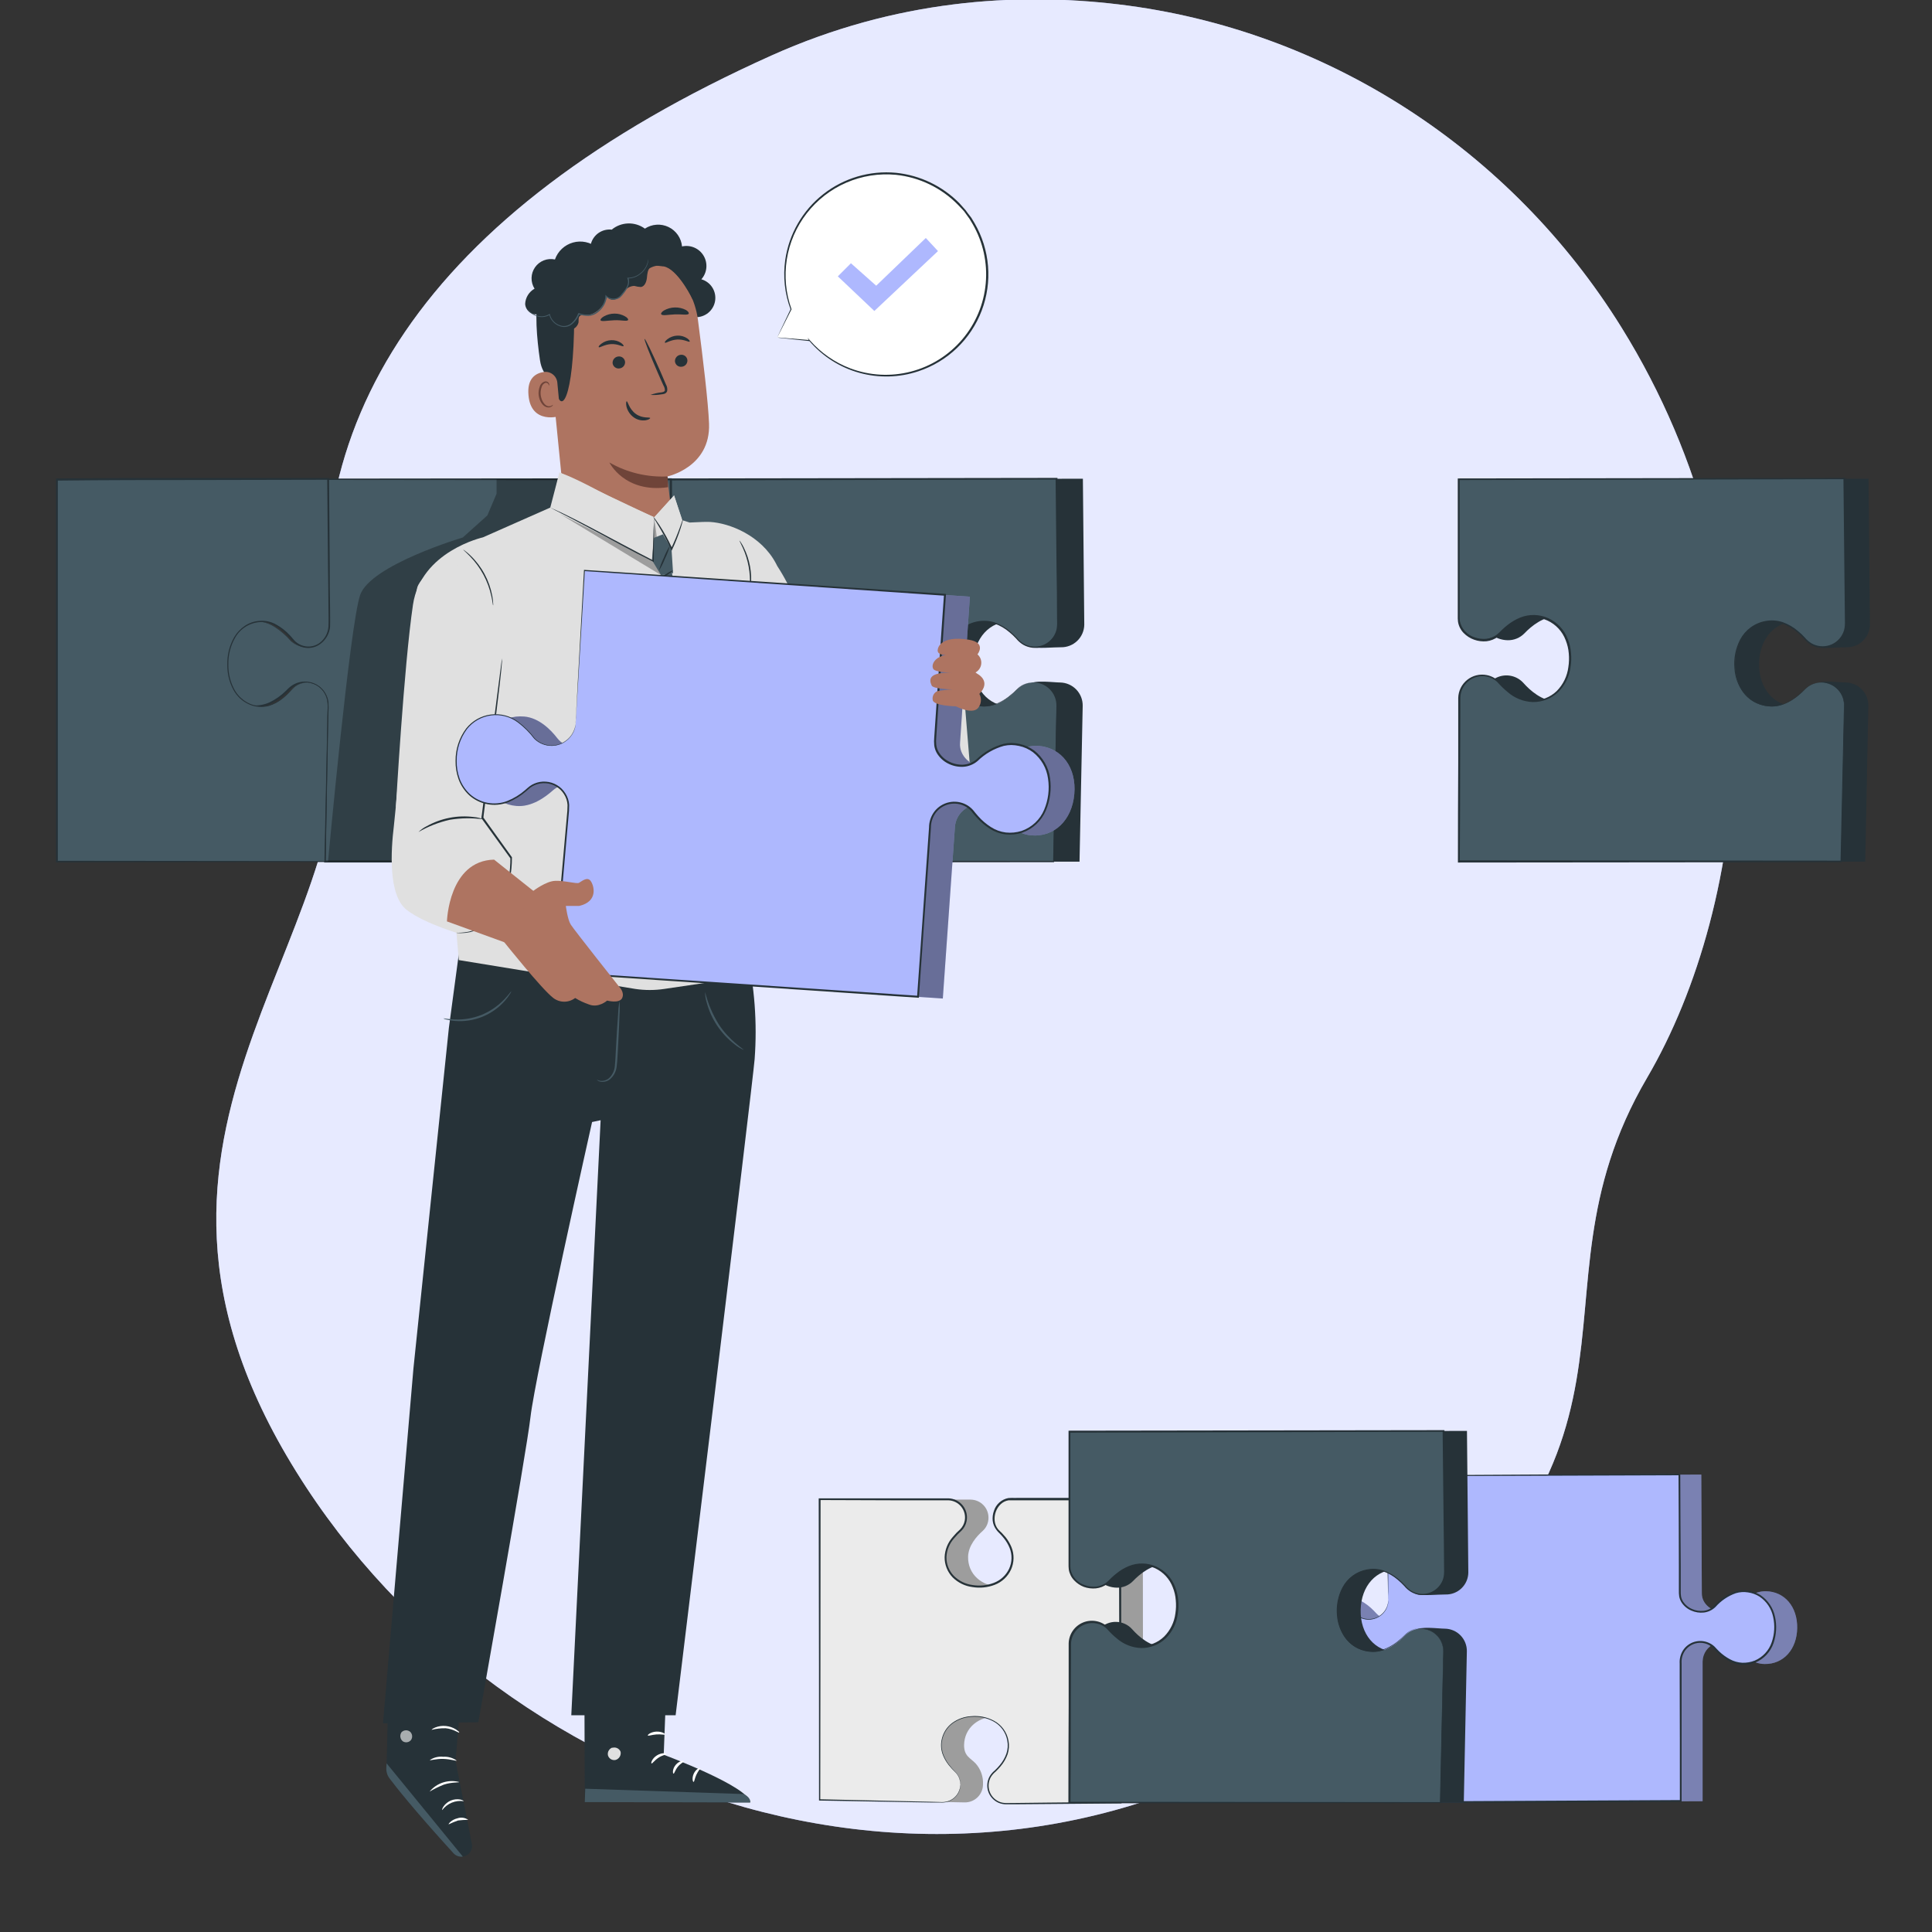 <svg width="350" height="350" viewBox="0 0 350 350" fill="none" xmlns="http://www.w3.org/2000/svg">
<rect x="0" y="0" width="350" height="350" fill="#333333" stroke="none"/>
<g clip-path="url(#clip0_36_537)">
<path d="M293.758 59.337C273.751 27.103 240.277 5.308 202.607 0.792C184.083 -1.422 162.243 -0.042 139.756 10.057C76.681 38.379 52.208 77.485 60.619 123.158C69.031 168.83 15.755 201.952 51.895 263.674C88.035 325.396 174.139 356.649 240.881 309.351C307.622 262.053 274.151 236.659 298.38 195.257C316.924 163.595 323.623 107.442 293.758 59.337Z" fill="#AEB8FE"/>
<path opacity="0.7" d="M293.758 59.337C273.751 27.103 240.277 5.308 202.607 0.792C184.083 -1.422 162.243 -0.042 139.756 10.057C76.681 38.379 52.208 77.485 60.619 123.158C69.031 168.83 15.755 201.952 51.895 263.674C88.035 325.396 174.139 356.649 240.881 309.351C307.622 262.053 274.151 236.659 298.38 195.257C316.924 163.595 323.623 107.442 293.758 59.337Z" fill="white"/>
<path d="M178.08 323.295C178.159 321.895 177.681 320.521 176.75 319.473C175.763 318.437 174.65 318.164 174.65 316.134C174.713 312.998 177.261 310.856 180.817 310.926C184.373 310.996 186.844 313.236 186.781 316.372C186.746 318.395 184.268 318.92 183.771 320.264C183.401 321.272 183.165 322.324 183.071 323.393C183.063 323.822 183.139 324.249 183.296 324.649C183.452 325.049 183.686 325.414 183.984 325.723C184.281 326.033 184.637 326.28 185.031 326.452C185.424 326.624 185.848 326.717 186.277 326.725L207.095 326.529L207.053 293.881L207.025 271.6H187.229C185.423 271.6 184.135 273.301 184.1 275.1C184.088 275.546 184.168 275.989 184.336 276.402C184.503 276.815 184.754 277.189 185.073 277.501C186.109 278.488 187.551 280.238 187.516 282.261C187.453 285.397 184.898 287.546 181.342 287.476C177.786 287.406 175.322 285.159 175.378 282.023C175.42 280 176.932 278.306 178.003 277.361C178.335 277.064 178.602 276.7 178.787 276.294C178.971 275.888 179.069 275.448 179.074 275.002C179.082 274.573 179.006 274.146 178.849 273.746C178.693 273.346 178.459 272.981 178.161 272.672C177.864 272.362 177.508 272.115 177.114 271.943C176.721 271.771 176.297 271.678 175.868 271.67L152.558 271.593V326.074L174.748 326.522C175.179 326.53 175.607 326.453 176.009 326.295C176.41 326.138 176.776 325.902 177.085 325.602C177.395 325.302 177.643 324.944 177.813 324.548C177.984 324.152 178.075 323.726 178.08 323.295Z" fill="#E0E0E0"/>
<g opacity="0.3">
<path d="M178.08 323.295C178.159 321.895 177.681 320.521 176.75 319.473C175.763 318.437 174.65 318.164 174.65 316.134C174.713 312.998 177.261 310.856 180.817 310.926C184.373 310.996 186.844 313.236 186.781 316.372C186.746 318.395 184.268 318.92 183.771 320.264C183.401 321.272 183.165 322.324 183.071 323.393C183.063 323.822 183.139 324.249 183.296 324.649C183.452 325.049 183.686 325.414 183.984 325.723C184.281 326.033 184.637 326.28 185.031 326.452C185.424 326.624 185.848 326.717 186.277 326.725L207.095 326.529L207.053 293.881L207.025 271.6H187.229C185.423 271.6 184.135 273.301 184.1 275.1C184.088 275.546 184.168 275.989 184.336 276.402C184.503 276.815 184.754 277.189 185.073 277.501C186.109 278.488 187.551 280.238 187.516 282.261C187.453 285.397 184.898 287.546 181.342 287.476C177.786 287.406 175.322 285.159 175.378 282.023C175.42 280 176.932 278.306 178.003 277.361C178.335 277.064 178.602 276.7 178.787 276.294C178.971 275.888 179.069 275.448 179.074 275.002C179.082 274.573 179.006 274.146 178.849 273.746C178.693 273.346 178.459 272.981 178.161 272.672C177.864 272.362 177.508 272.115 177.114 271.943C176.721 271.771 176.297 271.678 175.868 271.67L152.558 271.593V326.074L174.748 326.522C175.179 326.53 175.607 326.453 176.009 326.295C176.41 326.138 176.776 325.902 177.085 325.602C177.395 325.302 177.643 324.944 177.813 324.548C177.984 324.152 178.075 323.726 178.08 323.295Z" fill="black"/>
</g>
<path d="M173.971 323.295C173.982 322.85 173.901 322.407 173.733 321.995C173.564 321.583 173.311 321.21 172.991 320.901C171.962 319.914 170.513 318.164 170.555 316.134C170.618 312.998 173.166 310.856 176.722 310.926C180.278 310.996 182.749 313.236 182.686 316.372C182.651 318.395 181.132 320.089 180.068 321.034C179.584 321.472 179.243 322.044 179.087 322.678C178.932 323.311 178.969 323.977 179.195 324.589C179.421 325.201 179.825 325.732 180.355 326.112C180.884 326.493 181.516 326.706 182.168 326.725L202.986 326.529L203 293.881L202.916 271.6H183.12C181.314 271.6 180.026 273.301 179.991 275.1C179.979 275.546 180.059 275.99 180.228 276.404C180.397 276.817 180.65 277.191 180.971 277.501C182 278.488 183.449 280.238 183.407 282.261C183.344 285.397 180.789 287.546 177.233 287.476C173.677 287.406 171.213 285.159 171.269 282.023C171.311 280 172.823 278.306 173.894 277.361C174.226 277.064 174.493 276.7 174.678 276.294C174.862 275.888 174.96 275.448 174.965 275.002C174.973 274.573 174.897 274.146 174.74 273.746C174.584 273.346 174.35 272.981 174.052 272.672C173.755 272.362 173.399 272.115 173.005 271.943C172.612 271.771 172.188 271.678 171.759 271.67L148.449 271.593V326.074L170.639 326.522C171.07 326.53 171.498 326.453 171.9 326.295C172.301 326.138 172.667 325.902 172.976 325.602C173.286 325.302 173.534 324.944 173.704 324.548C173.875 324.152 173.966 323.726 173.971 323.295Z" fill="#EBEBEB"/>
<path d="M173.971 323.295C173.987 323.449 173.987 323.603 173.971 323.757C173.906 324.216 173.741 324.656 173.488 325.045C173.07 325.685 172.445 326.162 171.717 326.396C171.25 326.536 170.761 326.585 170.275 326.543H168.623L148.477 326.186H148.372V326.081C148.372 312.291 148.372 293.482 148.316 271.6V271.439H148.484H162.596H169.953H171.822C172.323 271.453 172.814 271.576 173.263 271.799C173.711 272.023 174.105 272.341 174.418 272.732C174.732 273.123 174.956 273.577 175.075 274.063C175.195 274.55 175.208 275.056 175.112 275.548C174.986 276.214 174.661 276.826 174.181 277.305C173.705 277.725 173.263 278.181 172.858 278.67C172.01 279.609 171.515 280.815 171.458 282.079C171.447 282.709 171.561 283.335 171.793 283.922C172.025 284.508 172.37 285.043 172.809 285.495C173.724 286.401 174.912 286.98 176.19 287.14C177.475 287.352 178.793 287.222 180.012 286.762C181.245 286.304 182.25 285.382 182.812 284.193C183.083 283.601 183.231 282.959 183.245 282.308C183.259 281.657 183.141 281.01 182.896 280.406C182.642 279.796 182.305 279.223 181.895 278.705C181.689 278.442 181.469 278.19 181.237 277.949C181.02 277.704 180.747 277.487 180.537 277.186C180.153 276.699 179.911 276.115 179.837 275.499C179.777 274.892 179.854 274.28 180.061 273.707C180.245 273.122 180.583 272.598 181.04 272.19C181.497 271.782 182.056 271.506 182.658 271.39C183.281 271.327 183.82 271.39 184.408 271.355H203.098V271.6C203.098 291.837 203.154 310.485 203.175 326.557V326.704H203L189.889 326.816L183.827 326.865H182.371C181.872 326.879 181.377 326.788 180.915 326.599C180.466 326.405 180.064 326.117 179.736 325.755C179.408 325.393 179.16 324.964 179.011 324.499C178.868 324.05 178.82 323.575 178.871 323.106C178.921 322.638 179.069 322.184 179.305 321.776C179.538 321.385 179.839 321.039 180.194 320.754C180.508 320.463 180.802 320.152 181.076 319.823C181.621 319.193 182.043 318.466 182.322 317.681C182.577 316.924 182.633 316.114 182.483 315.329C182.354 314.589 182.056 313.888 181.613 313.281C181.17 312.674 180.594 312.177 179.928 311.829C178.708 311.191 177.331 310.914 175.959 311.031C174.726 311.091 173.538 311.512 172.543 312.242C171.676 312.9 171.053 313.829 170.772 314.881C170.52 315.781 170.537 316.735 170.821 317.625C171.074 318.362 171.445 319.052 171.92 319.669C172.299 320.162 172.711 320.63 173.152 321.069C173.466 321.404 173.705 321.803 173.852 322.238C173.929 322.502 173.976 322.775 173.992 323.05C174 323.141 174 323.232 173.992 323.323C173.981 322.959 173.92 322.599 173.81 322.252C173.661 321.826 173.422 321.437 173.11 321.111C172.661 320.686 172.242 320.23 171.857 319.746C171.366 319.129 170.982 318.433 170.723 317.688C170.428 316.781 170.403 315.808 170.653 314.888C170.931 313.803 171.568 312.844 172.459 312.165C173.476 311.409 174.694 310.971 175.959 310.905C177.364 310.775 178.776 311.055 180.026 311.71C180.717 312.07 181.316 312.584 181.778 313.211C182.24 313.838 182.553 314.563 182.693 315.329C182.848 316.148 182.795 316.993 182.539 317.786C182.251 318.596 181.817 319.346 181.258 319.998C180.977 320.336 180.676 320.656 180.355 320.957C180.02 321.229 179.734 321.556 179.508 321.923C179.288 322.311 179.152 322.741 179.11 323.184C179.068 323.628 179.119 324.076 179.262 324.498C179.405 324.92 179.635 325.308 179.938 325.635C180.241 325.962 180.61 326.221 181.02 326.396C181.867 326.774 182.861 326.599 183.82 326.627L189.875 326.557L202.979 326.424L202.832 326.571C202.797 310.471 202.748 291.851 202.699 271.614L202.881 271.796H189.525C187.271 271.796 184.94 271.796 182.707 271.796C180.502 272.125 179.396 275.254 180.789 277.011C181.01 277.257 181.243 277.49 181.489 277.711C181.727 277.963 181.951 278.222 182.189 278.495C182.62 279.041 182.974 279.644 183.239 280.287C183.502 280.937 183.629 281.633 183.613 282.333C183.598 283.034 183.439 283.724 183.148 284.361C182.555 285.63 181.49 286.617 180.18 287.112C178.901 287.596 177.518 287.733 176.169 287.511C174.814 287.339 173.554 286.723 172.585 285.761C171.635 284.778 171.111 283.46 171.129 282.093C171.18 280.75 171.694 279.466 172.585 278.46C172.995 277.956 173.447 277.488 173.936 277.06C174.366 276.631 174.657 276.082 174.769 275.485C174.853 275.044 174.841 274.591 174.733 274.155C174.625 273.72 174.424 273.313 174.144 272.962C173.864 272.612 173.512 272.326 173.111 272.125C172.71 271.923 172.27 271.811 171.822 271.796H169.96H162.596L148.484 271.747L148.652 271.579C148.652 293.461 148.61 312.27 148.596 326.06L148.491 325.955L168.637 326.41L170.282 326.452C170.753 326.494 171.228 326.449 171.682 326.319C172.398 326.1 173.017 325.64 173.432 325.017C173.683 324.638 173.854 324.211 173.936 323.764C173.964 323.456 173.964 323.295 173.971 323.295Z" fill="#263238"/>
<path d="M255.437 289.87C255.431 290.337 255.332 290.797 255.148 291.226C254.963 291.655 254.695 292.043 254.36 292.368C254.026 292.693 253.63 292.949 253.196 293.121C252.762 293.293 252.299 293.377 251.832 293.37C251.348 293.365 250.871 293.26 250.43 293.061C249.989 292.862 249.594 292.574 249.27 292.215C248.234 291.06 246.393 289.415 244.195 289.415C240.786 289.366 238.364 292.061 238.308 295.918C238.252 299.775 240.59 302.547 243.999 302.596C246.197 302.631 248.087 301.049 249.151 299.922C249.648 299.414 250.286 299.067 250.982 298.925C251.678 298.783 252.401 298.853 253.057 299.126C253.713 299.398 254.273 299.861 254.663 300.455C255.054 301.049 255.257 301.745 255.248 302.456L254.87 326.55L308.441 326.305V300.993C308.451 300.282 308.675 299.591 309.082 299.008C309.49 298.426 310.064 297.979 310.728 297.726C311.393 297.474 312.118 297.426 312.81 297.591C313.502 297.755 314.128 298.123 314.608 298.648C315.644 299.803 317.485 301.448 319.683 301.448C323.092 301.497 325.514 298.809 325.577 294.945C325.64 291.081 323.295 288.316 319.886 288.267C317.688 288.232 315.791 289.814 314.727 290.941C314.391 291.29 313.986 291.566 313.537 291.75C313.089 291.934 312.608 292.023 312.123 292.012C310.163 292.012 308.273 290.612 308.301 288.631L308.203 267.134L255.15 267.379L255.437 289.87Z" fill="#AEB8FE"/>
<g opacity="0.3">
<path d="M255.437 289.87C255.431 290.337 255.332 290.797 255.148 291.226C254.963 291.655 254.695 292.043 254.36 292.368C254.026 292.693 253.63 292.949 253.196 293.121C252.762 293.293 252.299 293.377 251.832 293.37C251.348 293.365 250.871 293.26 250.43 293.061C249.989 292.862 249.594 292.574 249.27 292.215C248.234 291.06 246.393 289.415 244.195 289.415C240.786 289.366 238.364 292.061 238.308 295.918C238.252 299.775 240.59 302.547 243.999 302.596C246.197 302.631 248.087 301.049 249.151 299.922C249.648 299.414 250.286 299.067 250.982 298.925C251.678 298.783 252.401 298.853 253.057 299.126C253.713 299.398 254.273 299.861 254.663 300.455C255.054 301.049 255.257 301.745 255.248 302.456L254.87 326.55L308.441 326.305V300.993C308.451 300.282 308.675 299.591 309.082 299.008C309.49 298.426 310.064 297.979 310.728 297.726C311.393 297.474 312.118 297.426 312.81 297.591C313.502 297.755 314.128 298.123 314.608 298.648C315.644 299.803 317.485 301.448 319.683 301.448C323.092 301.497 325.514 298.809 325.577 294.945C325.64 291.081 323.295 288.316 319.886 288.267C317.688 288.232 315.791 289.814 314.727 290.941C314.391 291.29 313.986 291.566 313.537 291.75C313.089 291.934 312.608 292.023 312.123 292.012C310.163 292.012 308.273 290.612 308.301 288.631L308.203 267.134L255.15 267.379L255.437 289.87Z" fill="black"/>
</g>
<path d="M251.482 289.87C251.467 290.812 251.079 291.709 250.403 292.366C249.728 293.022 248.819 293.383 247.877 293.37C247.393 293.365 246.916 293.26 246.475 293.061C246.034 292.862 245.639 292.574 245.315 292.215C244.279 291.06 242.438 289.415 240.24 289.415C236.831 289.366 234.409 292.061 234.346 295.918C234.283 299.775 236.635 302.547 240.037 302.596C242.235 302.631 244.132 301.049 245.196 299.922C245.689 299.415 246.322 299.067 247.015 298.922C247.707 298.777 248.426 298.842 249.082 299.108C249.737 299.374 250.298 299.829 250.693 300.415C251.088 301.002 251.299 301.693 251.3 302.4L250.922 326.494L304.493 326.249V300.937C304.503 300.226 304.727 299.535 305.134 298.952C305.542 298.37 306.116 297.923 306.78 297.67C307.445 297.418 308.17 297.37 308.862 297.535C309.554 297.699 310.18 298.067 310.66 298.592C311.696 299.747 313.537 301.392 315.735 301.392C319.144 301.441 321.566 298.753 321.629 294.889C321.692 291.025 319.34 288.26 315.938 288.211C313.74 288.176 311.843 289.758 310.779 290.885C310.443 291.234 310.038 291.51 309.589 291.694C309.141 291.878 308.66 291.968 308.175 291.956C306.215 291.956 304.325 290.556 304.353 288.575L304.255 267.078L251.202 267.323L251.482 289.87Z" fill="#AEB8FE"/>
<path d="M251.482 289.87C251.482 289.87 251.482 289.744 251.482 289.492C251.482 289.24 251.482 288.862 251.447 288.372C251.447 287.371 251.405 285.908 251.363 283.997C251.3 280.154 251.202 274.533 251.083 267.379V267.281H251.181L304.234 266.98H304.395V267.134C304.395 272.461 304.451 278.019 304.479 283.78C304.479 285.222 304.479 286.671 304.479 288.141C304.465 288.494 304.484 288.848 304.535 289.198C304.602 289.541 304.732 289.869 304.92 290.164C305.317 290.756 305.879 291.219 306.537 291.494C307.197 291.783 307.921 291.894 308.637 291.816C309.353 291.727 310.02 291.405 310.534 290.899C311.566 289.73 312.879 288.843 314.349 288.323C314.73 288.208 315.122 288.136 315.518 288.106C316.722 288.041 317.916 288.346 318.941 288.981C320.29 289.892 321.229 291.293 321.559 292.887C321.909 294.475 321.817 296.129 321.293 297.668C321.025 298.447 320.596 299.162 320.034 299.765C319.472 300.368 318.79 300.846 318.031 301.168C317.255 301.477 316.423 301.623 315.588 301.595C314.748 301.545 313.929 301.305 313.194 300.895C312.463 300.497 311.79 300.003 311.192 299.425C310.891 299.145 310.604 298.816 310.338 298.543C309.915 298.134 309.391 297.844 308.819 297.702C308.247 297.561 307.648 297.573 307.083 297.738C306.325 297.959 305.667 298.437 305.221 299.089C304.782 299.758 304.578 300.553 304.64 301.35V303.849C304.64 311.465 304.64 318.948 304.64 326.249V326.431H304.5L250.929 326.648H250.768V326.487C250.857 321.036 250.943 315.821 251.027 310.842C251.069 308.355 251.109 305.935 251.146 303.583C251.181 303.007 251.181 302.43 251.146 301.854C251.069 301.303 250.855 300.781 250.523 300.335C250.045 299.676 249.347 299.209 248.556 299.017C247.764 298.826 246.93 298.924 246.204 299.292C245.745 299.552 245.336 299.893 245 300.3C244.244 301.055 243.366 301.677 242.403 302.141C241.477 302.573 240.449 302.74 239.433 302.624C238.418 302.508 237.454 302.113 236.649 301.483C235.935 300.877 235.357 300.127 234.952 299.283C234.547 298.439 234.324 297.519 234.297 296.583C234.161 294.882 234.587 293.183 235.508 291.746C236.32 290.546 237.57 289.711 238.99 289.422C240.41 289.133 241.886 289.412 243.103 290.199C244.062 290.824 244.929 291.58 245.679 292.446C246.317 293.003 247.135 293.31 247.982 293.31C248.829 293.31 249.647 293.003 250.285 292.446C250.696 292.093 251.019 291.65 251.23 291.151C251.399 290.741 251.496 290.306 251.517 289.863C251.517 289.863 251.517 289.975 251.517 290.199C251.484 290.533 251.403 290.86 251.279 291.172C251.075 291.683 250.754 292.139 250.341 292.502C249.692 293.083 248.854 293.407 247.983 293.415C247.112 293.423 246.268 293.113 245.609 292.544C244.857 291.692 243.993 290.945 243.04 290.325C241.845 289.557 240.395 289.291 239.006 289.586C237.617 289.881 236.4 290.713 235.62 291.9C234.749 293.301 234.356 294.947 234.5 296.59C234.527 297.495 234.745 298.383 235.138 299.199C235.531 300.014 236.091 300.737 236.782 301.322C237.556 301.925 238.481 302.302 239.456 302.411C240.431 302.52 241.417 302.356 242.305 301.938C243.242 301.485 244.094 300.874 244.825 300.132C245.186 299.712 245.62 299.361 246.106 299.096C246.613 298.835 247.174 298.699 247.744 298.697C248.635 298.689 249.498 299.004 250.175 299.583C250.851 300.162 251.296 300.966 251.426 301.847C251.461 302.437 251.461 303.028 251.426 303.618C251.393 305.951 251.358 308.371 251.321 310.877C251.242 315.847 251.162 321.062 251.083 326.522L250.929 326.368L304.5 326.102L304.325 326.277C304.325 318.99 304.325 311.507 304.29 303.877V301.385C304.229 300.513 304.455 299.645 304.934 298.914C305.426 298.192 306.155 297.664 306.995 297.424C307.836 297.184 308.733 297.245 309.533 297.598C309.929 297.765 310.292 298.002 310.604 298.298C310.905 298.613 311.157 298.9 311.451 299.18C312.028 299.73 312.675 300.201 313.376 300.58C314.065 300.96 314.83 301.181 315.616 301.224C316.398 301.251 317.178 301.115 317.905 300.825C318.62 300.519 319.262 300.065 319.789 299.493C320.317 298.921 320.717 298.244 320.964 297.507C321.472 296.037 321.562 294.454 321.223 292.936C320.921 291.429 320.035 290.103 318.759 289.247C318.123 288.842 317.406 288.579 316.659 288.477C315.922 288.357 315.168 288.408 314.454 288.624C313.04 289.127 311.778 289.982 310.786 291.109C310.217 291.669 309.479 292.026 308.686 292.124C307.908 292.21 307.121 292.089 306.404 291.774C305.684 291.471 305.071 290.962 304.64 290.311C304.431 289.981 304.284 289.616 304.206 289.233C304.151 288.858 304.13 288.478 304.143 288.099C304.143 286.634 304.143 285.182 304.143 283.745C304.143 277.984 304.101 272.426 304.08 267.106L304.234 267.26L251.181 267.435L251.3 267.4C251.377 274.561 251.44 280.182 251.489 284.025C251.489 285.936 251.489 287.399 251.489 288.4V289.52C251.489 289.744 251.482 289.87 251.482 289.87Z" fill="#263238"/>
<path d="M261.751 295.05C260.645 295.05 257.145 294.546 256.375 295.351C255.157 296.618 255.423 299.313 252.924 299.264C249.053 299.187 246.407 296.044 246.498 291.655C246.589 287.266 249.347 284.228 253.218 284.305C255.71 284.347 254.961 288.183 256.613 288.792C257.593 289.149 260.764 288.834 261.877 288.855C262.408 288.868 262.936 288.776 263.431 288.584C263.926 288.392 264.379 288.104 264.762 287.736C265.145 287.368 265.452 286.928 265.664 286.442C265.877 285.955 265.991 285.431 266 284.9L265.755 259.224L225.491 259.28L197.981 259.35V283.759C197.939 285.985 200.081 287.581 202.307 287.623C202.856 287.637 203.402 287.537 203.91 287.33C204.418 287.123 204.878 286.813 205.261 286.419C206.479 285.145 208.642 283.36 211.134 283.409C215.005 283.486 217.651 286.636 217.567 291.018C217.483 295.4 214.711 298.445 210.847 298.375C208.348 298.326 206.262 296.457 205.093 295.141C204.727 294.731 204.279 294.402 203.779 294.175C203.279 293.947 202.737 293.825 202.188 293.818C201.659 293.807 201.133 293.9 200.64 294.093C200.147 294.285 199.696 294.573 199.315 294.94C198.933 295.306 198.627 295.745 198.415 296.23C198.203 296.715 198.089 297.237 198.079 297.766L197.981 326.515H265.181L265.734 299.152C265.743 298.621 265.647 298.093 265.452 297.599C265.257 297.105 264.965 296.654 264.595 296.273C264.225 295.892 263.783 295.587 263.295 295.378C262.807 295.168 262.282 295.056 261.751 295.05Z" fill="#263238"/>
<path d="M257.509 295.05C256.96 295.037 256.414 295.138 255.905 295.346C255.397 295.554 254.937 295.866 254.555 296.261C253.337 297.528 251.181 299.313 248.682 299.264C244.811 299.187 242.172 296.044 242.256 291.655C242.34 287.266 245.105 284.228 248.976 284.305C251.475 284.347 253.561 286.216 254.723 287.532C255.09 287.942 255.539 288.272 256.04 288.499C256.541 288.727 257.084 288.848 257.635 288.855C258.164 288.866 258.69 288.773 259.183 288.58C259.676 288.388 260.127 288.1 260.508 287.733C260.89 287.367 261.196 286.928 261.408 286.443C261.62 285.958 261.734 285.436 261.744 284.907L261.499 259.231L221.235 259.287L193.725 259.357V283.766C193.683 285.992 195.825 287.588 198.051 287.63C198.601 287.643 199.147 287.543 199.657 287.336C200.166 287.129 200.628 286.819 201.012 286.426C202.23 285.152 204.386 283.367 206.878 283.416C210.749 283.493 213.395 286.643 213.311 291.025C213.227 295.407 210.462 298.452 206.591 298.382C204.092 298.333 202.006 296.464 200.837 295.148C200.471 294.738 200.024 294.409 199.524 294.181C199.024 293.953 198.482 293.832 197.932 293.825C197.403 293.814 196.877 293.907 196.384 294.1C195.891 294.292 195.44 294.58 195.059 294.947C194.677 295.313 194.371 295.752 194.159 296.237C193.947 296.722 193.833 297.244 193.823 297.773L193.725 326.522H260.925L261.478 299.159C261.488 298.628 261.394 298.101 261.199 297.607C261.005 297.113 260.716 296.662 260.347 296.28C259.978 295.899 259.538 295.593 259.051 295.382C258.564 295.171 258.04 295.058 257.509 295.05Z" fill="#455A64"/>
<path d="M257.509 295.05C257.701 295.045 257.893 295.059 258.083 295.092C258.648 295.171 259.188 295.374 259.665 295.687C260.453 296.202 261.039 296.974 261.324 297.871C261.494 298.445 261.555 299.045 261.506 299.642C261.506 300.279 261.506 300.958 261.471 301.679C261.366 307.44 261.212 315.861 261.016 326.522V326.627H260.911L193.711 326.683H193.55V326.522C193.55 320.894 193.566 315.091 193.599 309.113C193.599 306.131 193.599 303.1 193.599 300.013C193.599 299.243 193.599 298.473 193.599 297.703C193.622 296.891 193.88 296.103 194.341 295.435C194.805 294.76 195.457 294.235 196.215 293.925C196.974 293.615 197.807 293.534 198.611 293.692C199.425 293.846 200.174 294.241 200.76 294.826C201.278 295.416 201.842 295.963 202.447 296.464C203.609 297.499 205.093 298.1 206.647 298.165C208.228 298.189 209.754 297.585 210.889 296.485C212.017 295.35 212.736 293.873 212.933 292.285C213.058 291.493 213.081 290.689 213.003 289.891C212.945 289.088 212.761 288.299 212.457 287.553C211.886 286.036 210.746 284.8 209.279 284.109C208.542 283.772 207.744 283.589 206.934 283.571C206.124 283.553 205.319 283.7 204.568 284.004C203.813 284.32 203.107 284.739 202.468 285.25C202.146 285.502 201.831 285.775 201.53 286.055C201.236 286.364 200.926 286.656 200.599 286.93C199.998 287.386 199.284 287.67 198.534 287.749C197.792 287.82 197.044 287.727 196.343 287.476C195.682 287.217 195.087 286.816 194.6 286.3C194.078 285.759 193.736 285.069 193.62 284.326C193.582 283.966 193.568 283.603 193.578 283.241V275.87C193.578 270.27 193.578 264.766 193.578 259.357V259.182H193.753L261.527 259.084H261.674V259.231C261.723 264.873 261.772 270.27 261.814 275.394C261.814 277.949 261.856 280.448 261.877 282.863C261.877 283.474 261.877 284.076 261.877 284.669C261.889 285.278 261.775 285.884 261.541 286.447C261.309 286.986 260.965 287.47 260.532 287.867C260.099 288.264 259.587 288.564 259.029 288.749C258.472 288.933 257.881 288.997 257.297 288.937C256.713 288.877 256.148 288.694 255.64 288.4C255.163 288.111 254.739 287.741 254.387 287.308C254.027 286.921 253.644 286.556 253.239 286.216C252.461 285.54 251.564 285.015 250.593 284.669C249.653 284.363 248.652 284.298 247.681 284.48C246.767 284.642 245.902 285.01 245.152 285.557C244.403 286.105 243.788 286.816 243.355 287.637C242.566 289.143 242.224 290.843 242.368 292.537C242.449 294.053 242.969 295.512 243.866 296.737C244.628 297.725 245.675 298.456 246.865 298.831C248.055 299.206 249.332 299.209 250.523 298.837C251.433 298.526 252.285 298.065 253.043 297.472C253.643 297.007 254.209 296.499 254.737 295.953C255.154 295.582 255.646 295.306 256.179 295.141C256.5 295.035 256.835 294.976 257.173 294.966C257.285 294.957 257.397 294.957 257.509 294.966H257.173C256.84 294.992 256.511 295.057 256.193 295.162C255.674 295.334 255.197 295.613 254.793 295.981C254.27 296.535 253.708 297.052 253.113 297.528C252.35 298.133 251.491 298.606 250.572 298.928C249.452 299.291 248.25 299.32 247.114 299.012C245.78 298.668 244.599 297.886 243.761 296.793C242.849 295.574 242.307 294.119 242.2 292.6C242.041 290.869 242.384 289.129 243.187 287.588C243.632 286.741 244.264 286.006 245.036 285.44C245.807 284.873 246.697 284.49 247.639 284.319C248.644 284.123 249.683 284.188 250.656 284.508C251.654 284.858 252.578 285.392 253.379 286.083C253.794 286.428 254.187 286.8 254.555 287.196C254.891 287.613 255.299 287.966 255.759 288.239C256.24 288.512 256.773 288.68 257.324 288.733C257.875 288.785 258.43 288.721 258.955 288.544C259.479 288.367 259.959 288.081 260.365 287.705C260.771 287.329 261.093 286.872 261.31 286.363C261.779 285.313 261.562 284.081 261.597 282.863C261.597 280.448 261.541 277.963 261.52 275.394C261.464 270.27 261.408 264.894 261.345 259.231L261.499 259.378L193.725 259.539L193.907 259.357V283.255C193.899 283.601 193.913 283.947 193.949 284.291C194.081 284.959 194.392 285.58 194.848 286.086C195.304 286.593 195.888 286.966 196.539 287.168C197.189 287.4 197.882 287.488 198.569 287.427C199.252 287.35 199.902 287.091 200.452 286.678C200.766 286.41 201.065 286.125 201.348 285.824C201.656 285.537 201.978 285.257 202.314 284.998C202.981 284.463 203.721 284.027 204.512 283.703C205.308 283.381 206.161 283.224 207.019 283.244C207.877 283.263 208.723 283.457 209.503 283.815C211.059 284.543 212.269 285.849 212.877 287.455C213.187 288.234 213.378 289.055 213.444 289.891C213.523 290.719 213.498 291.554 213.367 292.376C213.158 294.039 212.402 295.586 211.218 296.772C210.015 297.937 208.399 298.579 206.724 298.557C205.091 298.497 203.529 297.877 202.3 296.8C201.683 296.296 201.109 295.741 200.585 295.141C200.051 294.606 199.368 294.245 198.625 294.105C198.076 293.997 197.51 294.01 196.966 294.143C196.422 294.276 195.914 294.525 195.476 294.874C195.039 295.223 194.682 295.663 194.432 296.164C194.181 296.664 194.043 297.214 194.026 297.773C194.026 298.543 194.026 299.313 194.026 300.076C194.026 303.142 194.014 306.175 193.991 309.176C193.991 315.145 193.97 320.945 193.928 326.578L193.76 326.41L260.96 326.473L260.855 326.578C261.086 315.917 261.275 307.496 261.408 301.728C261.408 301.028 261.408 300.328 261.457 299.698C261.508 299.112 261.451 298.521 261.289 297.955C261.075 297.24 260.665 296.598 260.106 296.104C259.547 295.609 258.861 295.28 258.125 295.155C257.705 295.057 257.509 295.064 257.509 295.05Z" fill="#263238"/>
<path d="M192.066 123.641C190.925 123.641 187.313 123.123 186.522 123.949C185.269 125.258 185.542 128.037 182.966 127.988C178.976 127.911 176.253 124.663 176.344 120.141C176.435 115.619 179.277 112.483 183.267 112.56C185.843 112.616 185.066 116.564 186.767 117.187C187.775 117.558 191.044 117.236 192.192 117.257C192.738 117.268 193.28 117.172 193.789 116.973C194.297 116.774 194.761 116.477 195.154 116.098C195.548 115.72 195.863 115.268 196.081 114.767C196.299 114.267 196.417 113.729 196.427 113.183L196.175 86.723L154.7 86.8L126.343 86.877V112C126.301 114.296 128.506 115.934 130.802 115.983C131.368 115.996 131.931 115.892 132.455 115.678C132.979 115.464 133.453 115.143 133.847 114.737C135.1 113.421 137.347 111.587 139.902 111.636C143.892 111.713 146.615 114.961 146.524 119.483C146.433 124.005 143.591 127.134 139.601 127.057C137.025 127.008 134.876 125.083 133.672 123.725C133.114 123.107 132.383 122.671 131.574 122.474C130.765 122.277 129.915 122.328 129.135 122.62C128.355 122.912 127.681 123.432 127.201 124.112C126.72 124.792 126.456 125.601 126.441 126.434L126.322 156.1H195.566L196.14 127.897C196.153 127.35 196.058 126.805 195.86 126.295C195.662 125.785 195.365 125.318 194.987 124.923C194.608 124.527 194.155 124.211 193.654 123.991C193.153 123.771 192.613 123.652 192.066 123.641Z" fill="#263238"/>
<path d="M187.306 123.641C186.74 123.628 186.177 123.731 185.653 123.946C185.129 124.16 184.655 124.481 184.261 124.887C183.008 126.196 180.761 128.037 178.206 127.988C174.223 127.911 171.493 124.663 171.584 120.141C171.675 115.619 174.524 112.483 178.507 112.56C181.083 112.616 183.232 114.541 184.436 115.899C184.815 116.32 185.276 116.658 185.792 116.891C186.308 117.125 186.866 117.25 187.432 117.257C187.978 117.268 188.52 117.172 189.029 116.973C189.537 116.774 190.001 116.477 190.395 116.098C190.788 115.72 191.103 115.268 191.321 114.767C191.539 114.267 191.657 113.729 191.667 113.183L191.415 86.723L149.919 86.779L121.562 86.856V112C121.52 114.296 123.725 115.934 126.021 115.983C126.588 115.996 127.152 115.893 127.677 115.678C128.202 115.464 128.677 115.143 129.073 114.737C130.326 113.421 132.573 111.587 135.121 111.636C139.111 111.713 141.834 114.961 141.75 119.483C141.666 124.005 138.81 127.134 134.82 127.057C132.244 127.008 130.095 125.083 128.891 123.725C128.333 123.107 127.602 122.671 126.793 122.474C125.984 122.277 125.134 122.328 124.354 122.62C123.574 122.912 122.9 123.432 122.42 124.112C121.939 124.792 121.675 125.601 121.66 126.434L121.562 156.1H190.813L191.38 127.897C191.393 127.35 191.298 126.805 191.1 126.295C190.902 125.785 190.605 125.318 190.227 124.923C189.848 124.527 189.395 124.211 188.894 123.991C188.393 123.771 187.853 123.652 187.306 123.641Z" fill="#455A64"/>
<path d="M187.306 123.641C187.505 123.636 187.704 123.65 187.901 123.683C188.482 123.769 189.036 123.981 189.525 124.306C190.339 124.832 190.944 125.627 191.233 126.553C191.412 127.144 191.476 127.765 191.422 128.38C191.422 129.031 191.422 129.731 191.422 130.48C191.31 136.423 191.156 145.103 190.953 156.086V156.191H190.848L121.597 156.254H121.436V156.1C121.436 150.304 121.452 144.324 121.485 138.159C121.485 135.084 121.485 131.966 121.485 128.807C121.485 128.016 121.485 127.225 121.485 126.427C121.516 125.592 121.78 124.782 122.248 124.089C122.731 123.398 123.404 122.861 124.185 122.543C124.966 122.225 125.822 122.14 126.651 122.297C127.488 122.459 128.257 122.866 128.863 123.466C129.394 124.075 129.975 124.64 130.599 125.153C131.807 126.224 133.347 126.845 134.96 126.91C136.591 126.932 138.166 126.311 139.342 125.181C140.499 124.006 141.236 122.484 141.442 120.848C141.567 120.03 141.59 119.2 141.512 118.377C141.45 117.55 141.261 116.738 140.952 115.969C140.362 114.401 139.181 113.127 137.662 112.42C136.904 112.071 136.082 111.882 135.248 111.863C134.414 111.843 133.584 111.995 132.811 112.308C132.031 112.635 131.298 113.066 130.634 113.589C130.298 113.855 129.976 114.135 129.668 114.422C129.365 114.743 129.045 115.046 128.709 115.332C128.095 115.792 127.371 116.082 126.609 116.172C125.843 116.242 125.072 116.144 124.348 115.885C123.627 115.629 122.976 115.21 122.444 114.66C121.905 114.102 121.553 113.39 121.436 112.623C121.398 112.251 121.384 111.877 121.394 111.503V103.866C121.394 98.107 121.394 92.437 121.394 86.856V86.674H121.569L191.422 86.576H191.569V86.723C191.625 92.538 191.674 98.089 191.716 103.376C191.744 106.022 191.767 108.589 191.786 111.076C191.786 111.699 191.786 112.322 191.786 112.938C191.805 113.564 191.69 114.187 191.45 114.765C191.212 115.321 190.859 115.821 190.414 116.231C189.969 116.642 189.443 116.954 188.869 117.147C188.296 117.34 187.688 117.409 187.086 117.351C186.483 117.293 185.9 117.108 185.374 116.809C184.882 116.512 184.446 116.13 184.086 115.682C183.715 115.28 183.318 114.903 182.896 114.555C182.095 113.857 181.169 113.317 180.166 112.966C179.198 112.645 178.165 112.575 177.163 112.763C176.221 112.932 175.329 113.314 174.557 113.879C173.784 114.444 173.151 115.178 172.704 116.025C171.89 117.578 171.538 119.332 171.689 121.079C171.765 122.653 172.303 124.17 173.236 125.44C174.073 126.547 175.26 127.339 176.603 127.687C177.75 128.012 178.968 127.99 180.103 127.624C181.039 127.306 181.914 126.832 182.693 126.224C183.312 125.742 183.896 125.218 184.443 124.656C184.871 124.271 185.377 123.985 185.927 123.816C186.258 123.711 186.602 123.65 186.949 123.634C187.065 123.625 187.183 123.625 187.299 123.634C187.299 123.634 187.18 123.634 186.949 123.634C186.606 123.66 186.267 123.728 185.941 123.837C185.4 124.011 184.904 124.3 184.485 124.684C183.946 125.255 183.366 125.786 182.749 126.273C181.962 126.881 181.08 127.354 180.138 127.673C178.982 128.053 177.74 128.083 176.568 127.757C175.194 127.406 173.978 126.602 173.117 125.475C172.163 124.206 171.601 122.685 171.5 121.1C171.34 119.318 171.694 117.527 172.522 115.941C172.979 115.067 173.63 114.308 174.424 113.724C175.219 113.139 176.136 112.743 177.107 112.567C178.143 112.371 179.212 112.439 180.215 112.763C181.24 113.128 182.189 113.678 183.015 114.387C183.442 114.744 183.847 115.127 184.226 115.535C184.572 115.965 184.991 116.33 185.465 116.613C185.961 116.895 186.512 117.069 187.08 117.124C187.649 117.178 188.222 117.111 188.763 116.928C189.304 116.745 189.8 116.45 190.218 116.061C190.637 115.673 190.968 115.2 191.191 114.674C191.681 113.596 191.45 112.322 191.485 111.083C191.485 108.591 191.459 106.024 191.408 103.383C191.352 98.096 191.294 92.542 191.233 86.723L191.38 86.87L121.527 87.031L121.709 86.856V111.482C121.698 111.84 121.712 112.197 121.751 112.553C121.895 113.243 122.222 113.881 122.699 114.4C123.176 114.919 123.785 115.299 124.46 115.5C125.132 115.742 125.849 115.833 126.56 115.766C127.266 115.688 127.938 115.422 128.506 114.996C128.828 114.758 129.101 114.422 129.43 114.121C129.759 113.82 130.081 113.533 130.424 113.26C131.114 112.716 131.874 112.268 132.685 111.93C133.505 111.598 134.384 111.436 135.269 111.455C136.154 111.475 137.025 111.674 137.83 112.042C139.442 112.788 140.698 114.134 141.33 115.794C141.651 116.595 141.849 117.44 141.918 118.3C141.998 119.154 141.972 120.014 141.841 120.862C141.619 122.575 140.842 124.168 139.629 125.398C138.385 126.593 136.72 127.25 134.995 127.225C133.299 127.163 131.678 126.512 130.41 125.384C129.773 124.865 129.18 124.294 128.639 123.676C128.088 123.124 127.383 122.75 126.616 122.605C126.05 122.494 125.466 122.508 124.905 122.645C124.344 122.782 123.82 123.04 123.369 123.401C122.918 123.761 122.551 124.215 122.293 124.732C122.036 125.248 121.894 125.815 121.877 126.392C121.877 127.19 121.877 127.981 121.877 128.765C121.877 131.924 121.877 135.044 121.877 138.124C121.877 144.275 121.856 150.253 121.814 156.058L121.646 155.897L190.897 155.953L190.785 156.058C191.03 145.068 191.226 136.388 191.359 130.452C191.359 129.71 191.394 129.01 191.408 128.352C191.463 127.747 191.404 127.136 191.233 126.553C190.955 125.643 190.368 124.858 189.574 124.334C189.094 124.009 188.55 123.791 187.978 123.697C187.509 123.648 187.306 123.655 187.306 123.641Z" fill="#263238"/>
<path d="M334.397 123.641C333.256 123.641 329.651 123.123 328.86 123.949C327.6 125.258 327.873 128.037 325.297 127.988C321.314 127.911 318.584 124.663 318.675 120.141C318.766 115.619 321.615 112.483 325.598 112.56C328.174 112.616 327.397 116.564 329.098 117.187C330.099 117.558 333.375 117.236 334.516 117.257C335.062 117.268 335.604 117.172 336.113 116.973C336.621 116.774 337.085 116.477 337.478 116.098C337.872 115.72 338.187 115.268 338.405 114.767C338.623 114.267 338.741 113.729 338.751 113.183L338.499 86.723L297.01 86.8L268.653 86.877V112C268.611 114.296 270.816 115.934 273.112 115.983C273.679 115.996 274.243 115.893 274.768 115.678C275.293 115.464 275.768 115.143 276.164 114.737C277.417 113.421 279.664 111.587 282.212 111.636C286.202 111.713 288.925 114.961 288.841 119.483C288.757 124.005 285.901 127.134 281.911 127.057C279.342 127.008 277.186 125.083 275.982 123.725C275.424 123.107 274.693 122.671 273.884 122.474C273.075 122.277 272.225 122.328 271.445 122.62C270.665 122.912 269.991 123.432 269.511 124.112C269.03 124.792 268.766 125.601 268.751 126.434L268.653 156.1H337.904L338.471 127.897C338.484 127.35 338.389 126.805 338.191 126.295C337.993 125.785 337.696 125.318 337.318 124.923C336.939 124.527 336.486 124.211 335.985 123.991C335.484 123.771 334.944 123.652 334.397 123.641Z" fill="#263238"/>
<path d="M330.029 123.641C329.463 123.627 328.9 123.73 328.376 123.945C327.852 124.159 327.378 124.48 326.984 124.887C325.724 126.196 323.484 128.037 320.929 127.988C316.939 127.911 314.216 124.663 314.3 120.141C314.384 115.619 317.24 112.483 321.23 112.56C323.806 112.616 325.955 114.541 327.159 115.899C327.537 116.32 327.999 116.659 328.514 116.893C329.03 117.126 329.589 117.25 330.155 117.257C330.701 117.268 331.243 117.172 331.752 116.973C332.26 116.774 332.724 116.477 333.117 116.098C333.511 115.72 333.826 115.268 334.044 114.767C334.262 114.267 334.38 113.729 334.39 113.183L334.138 86.723L292.642 86.779L264.285 86.856V112C264.236 114.296 266.448 115.934 268.744 115.983C269.31 115.996 269.873 115.892 270.397 115.678C270.921 115.464 271.395 115.143 271.789 114.737C273.042 113.421 275.289 111.587 277.844 111.636C281.834 111.713 284.557 114.961 284.466 119.483C284.375 124.005 281.526 127.134 277.543 127.057C274.967 127.008 272.818 125.083 271.614 123.725C271.056 123.107 270.325 122.671 269.516 122.474C268.707 122.277 267.857 122.328 267.077 122.62C266.297 122.912 265.623 123.432 265.143 124.112C264.662 124.792 264.398 125.601 264.383 126.434L264.285 156.1H333.529L334.103 127.897C334.118 126.795 333.7 125.731 332.937 124.935C332.175 124.139 331.131 123.674 330.029 123.641Z" fill="#455A64"/>
<path d="M330.029 123.641C330.226 123.636 330.423 123.65 330.617 123.683C331.198 123.768 331.753 123.98 332.241 124.306C333.06 124.83 333.667 125.625 333.956 126.553C334.128 127.146 334.192 127.765 334.145 128.38C334.145 129.031 334.145 129.731 334.11 130.48C333.998 136.423 333.837 145.103 333.634 156.086V156.191H333.529L264.285 156.254H264.117V156.1C264.117 150.304 264.136 144.324 264.173 138.159C264.173 135.084 264.173 131.966 264.173 128.807C264.173 128.016 264.173 127.225 264.173 126.427C264.19 125.798 264.343 125.18 264.623 124.617C264.903 124.053 265.303 123.558 265.794 123.165C266.285 122.771 266.856 122.49 267.467 122.34C268.078 122.19 268.715 122.176 269.332 122.297C270.169 122.458 270.939 122.865 271.544 123.466C272.077 124.074 272.657 124.638 273.28 125.153C274.489 126.225 276.033 126.846 277.648 126.91C279.277 126.934 280.85 126.312 282.023 125.181C283.182 124.008 283.921 122.485 284.123 120.848C284.25 120.031 284.276 119.201 284.2 118.377C284.135 117.55 283.944 116.738 283.633 115.969C283.046 114.401 281.867 113.127 280.35 112.42C279.59 112.072 278.768 111.882 277.933 111.863C277.097 111.844 276.267 111.995 275.492 112.308C274.714 112.635 273.984 113.066 273.322 113.589C272.986 113.855 272.664 114.135 272.356 114.422C272.048 114.709 271.768 115.052 271.397 115.332C270.783 115.791 270.059 116.081 269.297 116.172C268.534 116.242 267.764 116.144 267.043 115.885C266.322 115.629 265.671 115.21 265.139 114.66C264.6 114.102 264.248 113.39 264.131 112.623C264.09 112.251 264.076 111.877 264.089 111.503V86.674H264.271L334.124 86.576H334.271V86.723C334.318 92.538 334.367 98.089 334.418 103.376C334.418 106.022 334.439 108.589 334.481 111.076V112.938C334.498 113.564 334.381 114.187 334.138 114.765C333.901 115.321 333.548 115.821 333.104 116.231C332.66 116.641 332.134 116.953 331.561 117.146C330.988 117.339 330.381 117.409 329.779 117.351C329.177 117.293 328.594 117.108 328.069 116.809C327.575 116.514 327.139 116.132 326.781 115.682C326.409 115.281 326.011 114.905 325.591 114.555C324.788 113.859 323.862 113.32 322.861 112.966C321.893 112.645 320.86 112.575 319.858 112.763C318.916 112.932 318.024 113.314 317.252 113.879C316.479 114.444 315.846 115.178 315.399 116.025C314.585 117.578 314.233 119.332 314.384 121.079C314.46 122.653 314.998 124.17 315.931 125.44C316.766 126.546 317.95 127.338 319.291 127.687C320.438 128.012 321.656 127.99 322.791 127.624C323.729 127.306 324.607 126.832 325.388 126.224C326.006 125.744 326.589 125.22 327.131 124.656C327.827 124.038 328.714 123.677 329.644 123.634C329.76 123.625 329.878 123.625 329.994 123.634C329.994 123.634 329.875 123.634 329.644 123.634C329.299 123.66 328.958 123.728 328.629 123.837C328.091 124.013 327.597 124.302 327.18 124.684C326.639 125.254 326.059 125.785 325.444 126.273C324.655 126.881 323.77 127.354 322.826 127.673C321.673 128.054 320.433 128.083 319.263 127.757C317.887 127.41 316.67 126.605 315.812 125.475C314.855 124.185 314.297 122.641 314.209 121.037C314.055 119.255 314.41 117.467 315.231 115.878C315.69 115.004 316.342 114.246 317.138 113.661C317.933 113.077 318.852 112.681 319.823 112.504C320.859 112.308 321.928 112.376 322.931 112.7C323.956 113.064 324.906 113.615 325.731 114.324C326.161 114.677 326.566 115.061 326.942 115.472C327.29 115.9 327.709 116.265 328.181 116.55C328.67 116.826 329.211 116.998 329.77 117.056C330.329 117.114 330.894 117.056 331.429 116.886C331.981 116.707 332.488 116.411 332.916 116.019C333.344 115.626 333.682 115.146 333.907 114.611C334.397 113.533 334.173 112.259 334.208 111.02C334.18 108.528 334.152 105.961 334.124 103.32C334.068 98.033 334.012 92.479 333.956 86.66L334.103 86.807L264.25 86.968L264.425 86.793C264.425 92.365 264.425 98.037 264.425 103.81V111.419C264.412 111.776 264.423 112.134 264.46 112.49C264.599 113.18 264.921 113.82 265.393 114.342C265.864 114.865 266.468 115.25 267.141 115.458C267.813 115.701 268.53 115.792 269.241 115.724C269.947 115.648 270.62 115.382 271.187 114.954C271.513 114.679 271.824 114.387 272.118 114.079C272.435 113.776 272.766 113.488 273.112 113.218C273.802 112.674 274.562 112.226 275.373 111.888C276.192 111.556 277.07 111.394 277.954 111.414C278.837 111.433 279.707 111.632 280.511 112C282.124 112.744 283.381 114.091 284.011 115.752C284.335 116.552 284.533 117.397 284.599 118.258C284.682 119.112 284.656 119.973 284.522 120.82C284.306 122.535 283.528 124.13 282.31 125.356C281.068 126.55 279.406 127.207 277.683 127.183C275.985 127.122 274.361 126.471 273.091 125.342C272.458 124.821 271.868 124.25 271.327 123.634C270.775 123.083 270.07 122.71 269.304 122.563C268.737 122.453 268.153 122.468 267.593 122.606C267.032 122.744 266.508 123.001 266.057 123.361C265.606 123.722 265.238 124.175 264.979 124.691C264.721 125.207 264.577 125.773 264.558 126.35C264.558 127.148 264.558 127.939 264.558 128.723C264.558 131.882 264.546 135.002 264.523 138.082C264.523 144.233 264.5 150.211 264.453 156.016L264.292 155.855L333.536 155.911L333.431 156.016C333.676 145.026 333.865 136.346 333.998 130.41C333.998 129.668 334.033 128.968 334.047 128.31C334.101 127.705 334.044 127.095 333.879 126.511C333.599 125.602 333.012 124.818 332.22 124.292C331.738 123.966 331.191 123.749 330.617 123.655C330.232 123.648 330.029 123.655 330.029 123.641Z" fill="#263238"/>
<path d="M59.689 113.12C59.669 114.216 59.216 115.26 58.429 116.023C57.642 116.786 56.585 117.207 55.489 117.194C54.922 117.187 54.363 117.062 53.847 116.827C53.331 116.592 52.87 116.252 52.493 115.829C51.289 114.471 49.14 112.546 46.564 112.497C42.581 112.42 39.725 115.556 39.641 120.078C39.557 124.6 42.273 127.841 46.263 127.918C48.839 127.974 51.065 126.133 52.318 124.824C52.704 124.424 53.168 124.107 53.68 123.893C54.193 123.679 54.744 123.572 55.3 123.578C55.846 123.588 56.384 123.706 56.884 123.924C57.385 124.142 57.837 124.457 58.215 124.851C58.594 125.244 58.891 125.708 59.09 126.216C59.288 126.725 59.385 127.267 59.374 127.813L58.807 156.016H121.513L121.611 126.385C121.631 125.289 122.084 124.245 122.871 123.482C123.658 122.719 124.715 122.298 125.811 122.311C126.38 122.322 126.941 122.453 127.457 122.694C127.973 122.935 128.433 123.281 128.807 123.711C130.011 125.069 132.16 126.994 134.736 127.043C138.719 127.12 141.575 123.984 141.659 119.462C141.743 114.94 139.02 111.699 135.037 111.622C132.461 111.566 130.235 113.407 128.982 114.716C128.589 115.124 128.115 115.445 127.591 115.659C127.066 115.874 126.503 115.977 125.937 115.962C123.641 115.92 121.429 114.275 121.478 111.979V86.8H59.437L59.689 113.12Z" fill="#455A64"/>
<path d="M59.689 113.12C59.689 113.12 59.689 112.973 59.689 112.679C59.689 112.385 59.689 111.937 59.689 111.363C59.689 110.201 59.647 108.479 59.619 106.246C59.5 101.752 59.444 95.2 59.346 86.8V86.702H59.444L121.548 86.639H121.702V86.8C121.702 93.035 121.702 99.528 121.702 106.281V111.384C121.684 111.803 121.705 112.222 121.765 112.637C121.841 113.04 121.993 113.425 122.213 113.771C122.676 114.471 123.336 115.019 124.11 115.346C124.882 115.691 125.732 115.827 126.574 115.738C127.421 115.64 128.211 115.263 128.821 114.667C130.029 113.31 131.564 112.284 133.28 111.685C133.736 111.549 134.205 111.465 134.68 111.433C135.148 111.413 135.616 111.437 136.08 111.503C137.006 111.636 137.892 111.968 138.677 112.476C140.245 113.543 141.333 115.181 141.708 117.04C142.112 118.902 141.996 120.84 141.372 122.64C141.058 123.553 140.556 124.389 139.897 125.094C139.239 125.8 138.439 126.359 137.55 126.735C136.646 127.091 135.679 127.256 134.708 127.218C133.725 127.163 132.768 126.886 131.908 126.406C131.061 125.934 130.279 125.353 129.584 124.677C129.234 124.348 128.884 123.977 128.59 123.641C128.26 123.32 127.876 123.059 127.456 122.871C126.604 122.495 125.648 122.429 124.753 122.685C123.858 122.941 123.08 123.502 122.556 124.271C122.033 125.055 121.787 125.991 121.856 126.931C121.856 127.904 121.856 128.884 121.856 129.857C121.856 138.775 121.8 147.539 121.765 156.065V156.247H121.59H58.884H58.723V156.086C58.858 149.702 58.987 143.598 59.108 137.774C59.169 134.871 59.229 132.041 59.29 129.283C59.332 128.607 59.332 127.929 59.29 127.253C59.212 126.606 58.971 125.989 58.59 125.461C58.218 124.939 57.727 124.514 57.157 124.222C56.587 123.93 55.955 123.779 55.314 123.781C54.689 123.779 54.073 123.926 53.515 124.208C53.239 124.345 52.981 124.514 52.745 124.712C52.514 124.908 52.304 125.146 52.045 125.37C51.161 126.252 50.134 126.976 49.007 127.512C47.922 128.01 46.72 128.199 45.535 128.058C44.349 127.918 43.225 127.452 42.287 126.714C41.423 126.004 40.739 125.1 40.292 124.075C39.874 123.094 39.637 122.046 39.592 120.981C39.428 118.995 39.92 117.011 40.992 115.332C41.945 113.931 43.41 112.96 45.071 112.629C46.733 112.298 48.458 112.633 49.875 113.561C50.994 114.299 52.005 115.19 52.878 116.207C53.629 116.856 54.588 117.214 55.58 117.214C56.572 117.214 57.532 116.856 58.282 116.207C58.765 115.795 59.144 115.274 59.388 114.688C59.588 114.21 59.704 113.701 59.731 113.183C59.731 113.183 59.731 113.316 59.731 113.575C59.69 113.964 59.596 114.346 59.451 114.709C59.182 115.288 58.785 115.798 58.289 116.2C57.523 116.87 56.541 117.239 55.524 117.239C54.507 117.239 53.525 116.87 52.759 116.2C51.885 115.196 50.877 114.318 49.763 113.589C48.378 112.687 46.694 112.366 45.074 112.695C43.454 113.024 42.028 113.976 41.104 115.346C40.046 116.987 39.555 118.929 39.704 120.876C39.728 121.943 39.976 122.994 40.433 123.959C40.891 124.924 41.546 125.781 42.357 126.476C43.265 127.182 44.35 127.625 45.492 127.759C46.635 127.892 47.792 127.71 48.839 127.232C49.94 126.705 50.944 125.995 51.807 125.132C52.031 124.922 52.234 124.684 52.507 124.467C52.757 124.255 53.032 124.074 53.326 123.928C53.918 123.627 54.573 123.471 55.237 123.473C56.271 123.466 57.272 123.833 58.056 124.508C58.84 125.182 59.353 126.118 59.5 127.141C59.54 127.84 59.54 128.542 59.5 129.241C59.444 131.999 59.388 134.832 59.332 137.739C59.22 143.558 59.101 149.662 58.975 156.051L58.821 155.89H121.527L121.345 156.072C121.345 147.539 121.401 138.782 121.429 129.857C121.429 128.884 121.429 127.911 121.429 126.938C121.364 125.926 121.632 124.921 122.192 124.075C122.766 123.235 123.617 122.624 124.595 122.348C125.574 122.072 126.619 122.148 127.547 122.563C128.008 122.765 128.428 123.05 128.786 123.403C129.136 123.767 129.43 124.103 129.78 124.432C130.448 125.09 131.205 125.653 132.027 126.105C132.836 126.555 133.735 126.819 134.659 126.875C135.579 126.911 136.497 126.756 137.354 126.42C138.197 126.063 138.954 125.533 139.578 124.864C140.202 124.194 140.677 123.401 140.973 122.535C141.572 120.806 141.683 118.947 141.295 117.159C140.942 115.389 139.909 113.829 138.418 112.812C137.674 112.334 136.836 112.022 135.961 111.895C135.528 111.833 135.09 111.81 134.652 111.825C134.218 111.858 133.788 111.938 133.371 112.063C131.706 112.642 130.219 113.64 129.052 114.961C128.386 115.604 127.528 116.012 126.609 116.123C125.704 116.22 124.789 116.078 123.956 115.71C123.119 115.355 122.407 114.757 121.912 113.995C121.671 113.612 121.502 113.187 121.415 112.742C121.351 112.306 121.327 111.866 121.345 111.426C121.345 109.713 121.345 108.012 121.345 106.323C121.345 99.584 121.345 93.091 121.345 86.842L121.506 87.003L59.402 86.94L59.5 86.842C59.563 95.242 59.612 101.808 59.64 106.302C59.64 108.535 59.64 110.257 59.64 111.419V112.7C59.696 112.973 59.689 113.12 59.689 113.12Z" fill="#263238"/>
<path d="M55.65 123.641C55.12 123.63 54.595 123.736 54.111 123.951C53.627 124.166 53.196 124.486 52.85 124.887C51.702 126.196 49.672 128.037 47.32 127.988C43.673 127.911 41.181 124.663 41.258 120.141C41.335 115.619 43.96 112.483 47.6 112.56C49.952 112.616 51.919 114.541 53.018 115.899C53.348 116.311 53.763 116.646 54.236 116.881C54.709 117.116 55.227 117.244 55.755 117.257C56.277 117.244 56.792 117.129 57.269 116.917C57.747 116.705 58.178 116.402 58.538 116.023C58.898 115.645 59.18 115.2 59.368 114.712C59.556 114.225 59.646 113.705 59.633 113.183L59.402 86.723L21.462 86.779L10.262 86.856V156.1H58.842L59.367 127.897C59.434 126.841 59.081 125.801 58.385 125.003C57.689 124.206 56.706 123.716 55.65 123.641Z" fill="#455A64"/>
<path d="M55.65 123.641H55.804C55.955 123.641 56.105 123.658 56.252 123.69C56.834 123.787 57.383 124.027 57.848 124.39C58.605 125.008 59.127 125.868 59.325 126.826C59.427 127.434 59.458 128.052 59.416 128.667C59.416 129.325 59.416 130.025 59.416 130.767C59.318 136.703 59.178 145.313 59.003 156.051V156.163H58.884L10.304 156.212H10.136V156.1C10.136 139.356 10.136 120.813 10.136 101.332V86.674H10.318C19.166 86.597 27.755 86.59 35.973 86.583H59.458H59.612V86.744C59.654 92.274 59.696 97.587 59.738 102.641C59.738 105.175 59.738 107.639 59.794 110.033C59.794 111.237 59.836 112.406 59.794 113.589C59.731 114.18 59.548 114.753 59.257 115.271C58.966 115.79 58.572 116.244 58.1 116.606C57.418 117.139 56.57 117.414 55.705 117.385C54.84 117.355 54.013 117.023 53.368 116.445C52.948 116.067 52.668 115.619 52.29 115.248C51.602 114.487 50.796 113.841 49.903 113.337C49.053 112.851 48.079 112.627 47.103 112.693C46.182 112.754 45.291 113.041 44.508 113.53C43.725 114.018 43.075 114.693 42.616 115.493C41.757 116.983 41.326 118.681 41.37 120.4C41.341 121.933 41.698 123.45 42.406 124.81C43.028 126.012 44.047 126.962 45.29 127.498C46.362 127.956 47.556 128.048 48.685 127.757C49.617 127.48 50.483 127.018 51.233 126.399C51.836 125.919 52.393 125.384 52.899 124.803C53.288 124.388 53.767 124.067 54.299 123.865C54.621 123.746 54.958 123.676 55.3 123.655C55.416 123.646 55.533 123.646 55.65 123.655C55.193 123.664 54.74 123.751 54.313 123.914C53.795 124.124 53.332 124.447 52.955 124.859C52.451 125.448 51.896 125.992 51.296 126.483C50.54 127.118 49.664 127.594 48.72 127.883C47.559 128.191 46.329 128.108 45.22 127.645C43.941 127.102 42.89 126.132 42.245 124.901C41.517 123.514 41.151 121.966 41.181 120.4C41.136 118.659 41.566 116.938 42.427 115.423C42.903 114.614 43.554 113.92 44.331 113.393C45.147 112.841 46.098 112.524 47.082 112.476C48.106 112.397 49.13 112.627 50.022 113.134C50.949 113.643 51.786 114.3 52.5 115.08C52.878 115.458 53.2 115.92 53.564 116.256C53.969 116.606 54.448 116.862 54.964 117.005C55.481 117.149 56.026 117.169 56.552 117.063C57.079 116.957 57.573 116.729 57.995 116.396C58.427 116.047 58.783 115.614 59.042 115.123C59.301 114.632 59.457 114.093 59.5 113.54C59.542 112.406 59.5 111.202 59.5 110.04C59.5 107.646 59.451 105.182 59.423 102.648C59.376 97.594 59.327 92.295 59.276 86.751L59.437 86.912L35.952 86.961C27.734 86.961 19.152 86.961 10.297 87.066L10.479 86.884V101.339C10.479 120.82 10.479 139.363 10.479 156.107L10.311 155.939L58.891 155.988L58.772 156.107C58.996 145.376 59.178 136.759 59.297 130.823C59.297 130.081 59.297 129.381 59.346 128.723C59.392 128.115 59.367 127.504 59.269 126.903C59.092 125.966 58.598 125.118 57.869 124.502C57.416 124.13 56.881 123.871 56.308 123.746C55.853 123.648 55.65 123.655 55.65 123.641Z" fill="#263238"/>
<path opacity="0.3" d="M59.423 156.1C59.423 156.1 63.371 113.26 65.24 107.8C67.109 102.34 83.839 97.37 83.839 97.37L88.291 93.373L89.957 89.439V86.8H102.9L104.538 156.1H59.423Z" fill="black"/>
<path d="M140.784 61.152L143.297 56C141.713 51.691 141.798 46.945 143.535 42.695C145.272 38.446 148.537 35 152.686 33.035C156.835 31.07 161.57 30.728 165.958 32.077C170.347 33.425 174.072 36.367 176.402 40.323C178.732 44.279 179.497 48.964 178.548 53.456C177.599 57.947 175.004 61.922 171.273 64.598C167.542 67.273 162.946 68.457 158.386 67.915C153.827 67.373 149.636 65.145 146.636 61.67L140.784 61.152Z" fill="white"/>
<path d="M140.784 61.152H141.183L142.31 61.243L146.65 61.607L146.573 61.719L146.314 61.194L146.706 61.635C148.698 63.913 151.22 65.666 154.049 66.738C157.56 68.057 161.394 68.259 165.024 67.316C168.655 66.374 171.906 64.332 174.332 61.471C176.757 58.61 178.24 55.069 178.576 51.333C178.913 47.597 178.087 43.849 176.211 40.6L175.637 39.641L175 38.759L174.678 38.311L174.307 37.898L173.544 37.1C170.543 34.033 166.563 32.111 162.295 31.668C159.233 31.378 156.147 31.866 153.324 33.086C150.501 34.307 148.033 36.221 146.147 38.652C144.262 41.082 143.021 43.949 142.54 46.986C142.059 50.024 142.353 53.134 143.395 56.028L141.491 59.794L140.994 60.774L140.812 61.117C140.812 61.117 140.854 61.012 140.959 60.795C141.064 60.578 141.218 60.235 141.414 59.815L143.227 56V56.063C142.157 53.2 141.822 50.115 142.254 47.089C142.934 42.385 145.396 38.122 149.132 35.184C152.868 32.245 157.591 30.856 162.323 31.304C166.677 31.75 170.739 33.701 173.81 36.82L174.559 37.66L174.93 38.08L175.266 38.542L175.966 39.452L176.554 40.432C177.933 42.809 178.765 45.463 178.989 48.202C179.213 50.94 178.823 53.694 177.849 56.263C176.875 58.833 175.34 61.152 173.357 63.054C171.373 64.956 168.991 66.391 166.383 67.256C162.913 68.416 159.176 68.512 155.652 67.53C152.127 66.548 148.978 64.534 146.608 61.747L146.734 61.663L146.79 61.789H146.657L142.275 61.32L141.169 61.201L140.784 61.152Z" fill="#263238"/>
<path d="M151.781 50.064L154.154 47.691L158.732 51.758L167.72 43.113L169.925 45.486L158.396 56.336L151.781 50.064Z" fill="#AEB8FE"/>
<path d="M120.827 302.456L120.239 317.891C120.239 317.891 135.73 323.666 135.905 326.529L105.938 326.466L105.861 302.386L120.827 302.456Z" fill="#263238"/>
<path d="M110.978 316.575C110.688 316.661 110.441 316.853 110.284 317.112C110.128 317.37 110.073 317.678 110.131 317.975C110.207 318.272 110.396 318.527 110.658 318.686C110.919 318.846 111.232 318.897 111.531 318.829C111.837 318.736 112.098 318.533 112.264 318.259C112.429 317.985 112.487 317.659 112.427 317.345C112.31 317.054 112.085 316.82 111.8 316.689C111.515 316.559 111.191 316.543 110.894 316.645" fill="#E0E0E0"/>
<path d="M105.938 326.466L106.022 324.044L134.722 325.01C134.722 325.01 136.052 325.591 135.905 326.529L105.938 326.466Z" fill="#455A64"/>
<path d="M120.729 317.737C120.729 317.884 119.994 317.947 119.273 318.437C118.552 318.927 118.167 319.522 118.027 319.466C117.887 319.41 118.118 318.563 119 318.01C119.882 317.457 120.757 317.604 120.729 317.737Z" fill="white"/>
<path d="M123.9 319.046C123.935 319.186 123.305 319.431 122.801 320.054C122.297 320.677 122.164 321.321 122.017 321.314C121.87 321.307 121.779 320.481 122.409 319.725C123.039 318.969 123.9 318.906 123.9 319.046Z" fill="white"/>
<path d="M125.643 322.812C125.51 322.812 125.307 322.112 125.685 321.307C126.063 320.502 126.749 320.194 126.812 320.313C126.875 320.432 126.448 320.859 126.147 321.524C125.846 322.189 125.79 322.798 125.643 322.812Z" fill="white"/>
<path d="M120.47 314.209C120.407 314.342 119.77 314.139 118.909 314.209C118.048 314.279 117.439 314.524 117.362 314.398C117.285 314.272 117.908 313.754 118.881 313.698C119.854 313.642 120.54 314.09 120.47 314.209Z" fill="white"/>
<path d="M84.147 300.356L82.523 318.969L85.484 334.068C85.535 334.325 85.532 334.591 85.477 334.847C85.421 335.104 85.312 335.346 85.159 335.559C85.005 335.771 84.809 335.95 84.583 336.084C84.357 336.218 84.106 336.303 83.846 336.336C83.544 336.374 83.237 336.339 82.951 336.235C82.664 336.13 82.407 335.958 82.201 335.734C79.534 332.822 69.762 322.063 69.958 320.705C70.182 319.137 70.364 300.958 70.364 300.958L84.147 300.356Z" fill="#263238"/>
<path d="M83.846 336.336L70.035 319.445L69.986 320.236C69.943 320.919 70.141 321.595 70.546 322.147C71.645 323.61 74.746 327.6 82.145 335.727C82.356 335.961 82.622 336.14 82.919 336.246C83.216 336.352 83.534 336.383 83.846 336.336Z" fill="#455A64"/>
<g opacity="0.6">
<path d="M74.249 313.677C74.469 313.86 74.612 314.119 74.652 314.402C74.692 314.685 74.626 314.973 74.466 315.21C74.29 315.433 74.036 315.581 73.756 315.624C73.475 315.667 73.188 315.601 72.954 315.441C72.723 315.246 72.572 314.972 72.53 314.672C72.489 314.372 72.56 314.068 72.73 313.817C72.937 313.601 73.22 313.474 73.519 313.462C73.818 313.45 74.11 313.555 74.333 313.754" fill="white"/>
</g>
<path d="M80.108 327.915C80.553 327.32 81.15 326.856 81.836 326.572C82.522 326.287 83.272 326.193 84.007 326.298C84.007 326.249 83.804 326.088 83.37 325.997C82.799 325.895 82.211 325.961 81.676 326.186C81.143 326.408 80.684 326.777 80.353 327.25C80.108 327.6 80.066 327.894 80.108 327.915Z" fill="white"/>
<path d="M81.277 330.498C81.829 330.231 82.397 329.997 82.978 329.798C83.589 329.724 84.204 329.684 84.819 329.679C84.542 329.483 84.222 329.356 83.887 329.307C83.551 329.258 83.208 329.29 82.887 329.399C81.767 329.651 81.2 330.442 81.277 330.498Z" fill="white"/>
<path d="M77.84 324.555C78.659 324.074 79.513 323.655 80.395 323.302C81.886 322.812 83.195 322.959 83.195 322.833C82.23 322.578 81.213 322.605 80.262 322.91C79.312 323.216 78.469 323.786 77.833 324.555H77.84Z" fill="white"/>
<path d="M77.861 318.857C77.903 318.969 78.96 318.605 80.304 318.64C81.648 318.675 82.691 319.067 82.74 318.955C82.036 318.446 81.177 318.199 80.311 318.255C79.449 318.158 78.58 318.372 77.861 318.857Z" fill="white"/>
<path d="M78.197 313.376C79.027 313.167 79.882 313.07 80.738 313.089C82.138 313.215 83.097 313.971 83.174 313.866C83.251 313.761 83.013 313.586 82.6 313.306C82.051 312.958 81.427 312.745 80.78 312.683C80.131 312.612 79.475 312.701 78.869 312.942C78.4 313.131 78.176 313.334 78.197 313.376Z" fill="white"/>
<path d="M80.773 312.046C80.847 311.821 80.871 311.582 80.843 311.346C80.823 310.695 80.673 310.055 80.402 309.463C80.24 309.014 79.935 308.63 79.534 308.371C79.395 308.296 79.236 308.266 79.079 308.286C78.921 308.306 78.775 308.375 78.659 308.483C78.444 308.705 78.319 309 78.309 309.309C78.311 309.938 78.533 310.546 78.935 311.029C79.338 311.512 79.896 311.839 80.514 311.955C81.128 312.058 81.759 311.976 82.326 311.719C82.893 311.462 83.371 311.042 83.699 310.513C83.78 310.38 83.832 310.232 83.851 310.077C83.871 309.923 83.857 309.766 83.811 309.617C83.748 309.471 83.64 309.349 83.503 309.268C83.365 309.188 83.206 309.153 83.048 309.169C82.582 309.239 82.143 309.43 81.774 309.722C81.239 310.104 80.777 310.578 80.409 311.122C80.257 311.305 80.145 311.517 80.08 311.745C80.612 311.076 81.237 310.487 81.935 309.995C82.266 309.754 82.65 309.596 83.055 309.533C83.142 309.524 83.229 309.543 83.305 309.587C83.38 309.631 83.44 309.698 83.475 309.778C83.497 309.878 83.499 309.982 83.48 310.084C83.46 310.185 83.421 310.281 83.363 310.366C83.064 310.818 82.641 311.174 82.144 311.39C81.647 311.606 81.097 311.674 80.563 311.584C80.041 311.482 79.569 311.206 79.224 310.802C78.878 310.398 78.679 309.889 78.659 309.358C78.662 309.145 78.739 308.94 78.876 308.777C78.939 308.716 79.019 308.676 79.105 308.662C79.192 308.649 79.28 308.662 79.359 308.7C79.697 308.921 79.958 309.242 80.108 309.617C80.469 310.382 80.694 311.204 80.773 312.046Z" fill="white"/>
<path d="M135.261 172.354C136.707 178.752 137.195 185.329 136.71 191.87C136.395 196.014 122.395 310.737 122.395 310.737H103.495L108.808 202.937L107.261 203.266C107.261 203.266 96.95 249.256 96.103 256.704C95.347 263.396 86.653 312.004 86.653 312.004L69.384 312.2L74.9 247.884L81.319 186.2L83.734 168.238L135.261 172.354Z" fill="#263238"/>
<path d="M108.129 195.594C108.129 195.594 108.164 195.65 108.248 195.727C108.386 195.829 108.543 195.903 108.71 195.944C109.022 196.008 109.344 196.003 109.653 195.929C109.963 195.856 110.253 195.715 110.502 195.517C110.857 195.212 111.148 194.839 111.358 194.421C111.568 194.003 111.693 193.548 111.727 193.081C111.86 192.052 111.881 190.946 111.958 189.777C112.084 187.446 112.182 185.332 112.231 183.799C112.298 182.974 112.298 182.146 112.231 181.321C112.083 182.135 111.996 182.958 111.972 183.785C111.853 185.311 111.72 187.425 111.594 189.756C111.517 190.918 111.503 192.045 111.391 193.032C111.346 193.899 110.97 194.716 110.341 195.314C110.122 195.501 109.866 195.642 109.591 195.726C109.315 195.81 109.025 195.837 108.738 195.804C108.528 195.758 108.323 195.687 108.129 195.594Z" fill="#455A64"/>
<path d="M80.332 184.506C80.496 184.601 80.677 184.665 80.864 184.695C81.358 184.821 81.861 184.906 82.369 184.947C84.066 185.096 85.775 184.842 87.356 184.207C88.937 183.573 90.346 182.574 91.469 181.293C91.809 180.912 92.116 180.502 92.386 180.068C92.498 179.916 92.583 179.745 92.638 179.564C92.582 179.564 92.162 180.208 91.28 181.118C90.131 182.303 88.748 183.237 87.22 183.862C85.688 184.471 84.045 184.752 82.397 184.688C81.116 184.639 80.346 184.443 80.332 184.506Z" fill="#455A64"/>
<path d="M127.736 179.704C127.73 180.348 127.827 180.988 128.023 181.601C128.419 183.096 129.06 184.515 129.92 185.801C130.782 187.096 131.851 188.241 133.084 189.189C133.574 189.603 134.124 189.94 134.715 190.19C134.806 190.092 132.195 188.601 130.228 185.598C129.09 183.778 128.249 181.788 127.736 179.704Z" fill="#455A64"/>
<path d="M125.923 57.456C126.78 57.497 127.623 57.222 128.29 56.683C128.958 56.143 129.404 55.378 129.544 54.531C129.684 53.684 129.508 52.816 129.049 52.09C128.591 51.365 127.882 50.833 127.057 50.596C127.567 50.023 127.883 49.303 127.958 48.539C128.033 47.775 127.864 47.007 127.475 46.346C127.086 45.684 126.497 45.163 125.793 44.858C125.089 44.553 124.306 44.478 123.557 44.646C123.488 43.898 123.226 43.18 122.797 42.563C122.368 41.946 121.786 41.45 121.108 41.125C120.431 40.8 119.68 40.656 118.93 40.708C118.181 40.759 117.457 41.004 116.83 41.419C115.95 40.776 114.881 40.446 113.792 40.479C112.703 40.512 111.656 40.907 110.817 41.601C110.084 41.519 109.345 41.671 108.703 42.034C108.062 42.397 107.552 42.954 107.245 43.624C106.939 44.294 106.852 45.044 106.997 45.767C107.141 46.49 107.511 47.148 108.052 47.649" fill="#263238"/>
<path d="M110.264 45.08L111.034 45.045C114.749 44.864 118.395 46.088 121.248 48.473C124.102 50.858 125.953 54.23 126.434 57.918C127.365 65.037 128.303 72.912 128.45 76.748C128.744 84.693 120.862 86.324 120.862 86.324L122.01 95.83L102.711 96.187L99.288 61.677C98.189 53.473 102.032 45.976 110.264 45.08Z" fill="#AE7461"/>
<path d="M120.953 86.31C117.265 86.493 113.602 85.616 110.397 83.783C110.397 83.783 113.127 89.383 121.016 88.263L120.953 86.31Z" fill="#6F4439"/>
<path d="M124.53 65.24C124.549 65.536 124.451 65.827 124.258 66.051C124.064 66.275 123.789 66.414 123.494 66.437C123.351 66.457 123.205 66.447 123.065 66.409C122.926 66.371 122.795 66.305 122.682 66.216C122.568 66.126 122.473 66.015 122.404 65.888C122.334 65.761 122.291 65.622 122.276 65.478C122.258 65.182 122.357 64.891 122.55 64.666C122.743 64.441 123.017 64.301 123.312 64.274C123.456 64.255 123.602 64.266 123.741 64.305C123.881 64.344 124.011 64.41 124.125 64.5C124.238 64.59 124.333 64.702 124.402 64.829C124.472 64.956 124.515 65.096 124.53 65.24Z" fill="#263238"/>
<path d="M124.943 61.887C124.81 62.041 123.921 61.446 122.696 61.509C121.471 61.572 120.596 62.209 120.477 62.09C120.358 61.971 120.54 61.747 120.911 61.446C121.421 61.055 122.04 60.83 122.682 60.802C123.318 60.769 123.947 60.938 124.481 61.285C124.866 61.558 125.006 61.817 124.943 61.887Z" fill="#263238"/>
<path d="M113.239 65.548C113.256 65.843 113.158 66.134 112.964 66.357C112.771 66.581 112.498 66.72 112.203 66.745C112.06 66.764 111.916 66.754 111.777 66.717C111.638 66.679 111.508 66.615 111.394 66.527C111.28 66.439 111.185 66.33 111.114 66.205C111.042 66.08 110.996 65.943 110.978 65.8C110.956 65.504 111.051 65.211 111.242 64.984C111.433 64.756 111.705 64.612 112 64.582C112.145 64.561 112.293 64.57 112.435 64.608C112.576 64.646 112.709 64.712 112.825 64.802C112.94 64.892 113.036 65.005 113.108 65.133C113.179 65.261 113.224 65.402 113.239 65.548Z" fill="#263238"/>
<path d="M112.959 62.706C112.826 62.867 111.937 62.272 110.719 62.335C109.501 62.398 108.619 63.035 108.493 62.909C108.367 62.783 108.556 62.573 108.934 62.272C109.441 61.88 110.057 61.655 110.698 61.628C111.334 61.591 111.965 61.761 112.497 62.111C112.882 62.377 113.029 62.643 112.959 62.706Z" fill="#263238"/>
<path d="M117.838 71.54C118.472 71.306 119.133 71.153 119.805 71.085C120.113 71.036 120.407 70.959 120.449 70.742C120.454 70.42 120.364 70.103 120.19 69.832C119.861 69.09 119.49 68.313 119.154 67.501C117.705 64.19 116.641 61.46 116.774 61.397C116.907 61.334 118.174 63.98 119.637 67.298L120.638 69.636C120.854 70.003 120.933 70.434 120.862 70.854C120.823 70.967 120.758 71.069 120.673 71.153C120.588 71.236 120.485 71.299 120.372 71.337C120.202 71.393 120.026 71.426 119.847 71.435C119.184 71.553 118.509 71.588 117.838 71.54Z" fill="#263238"/>
<path d="M113.785 57.96C113.638 58.282 112.581 57.96 111.286 58.016C109.991 58.072 108.927 58.31 108.794 58.016C108.731 57.862 108.948 57.575 109.403 57.316C109.986 56.988 110.644 56.814 111.314 56.812C111.976 56.804 112.628 56.97 113.204 57.295C113.645 57.526 113.848 57.813 113.785 57.96Z" fill="#263238"/>
<path d="M124.754 56.854C124.509 57.141 123.487 56.903 122.276 56.952C121.065 57.001 120.05 57.246 119.798 56.952C119.686 56.812 119.833 56.525 120.267 56.252C120.873 55.905 121.555 55.714 122.253 55.697C122.951 55.68 123.642 55.837 124.264 56.154C124.705 56.434 124.859 56.7 124.754 56.854Z" fill="#263238"/>
<path d="M125.51 54.313C125.51 54.313 123.172 49.413 120.715 48.405C117.74 47.145 116.655 50.393 113.848 49.756C111.041 49.119 108.206 47.908 105.483 50.19C102.508 52.682 104.041 54.25 104.02 57.785C103.957 72.107 101.549 76.272 100.471 69.587C100.352 68.887 98.28 68.369 97.825 65.268C97.23 61.25 96.831 56.357 97.587 53.445C98.231 50.988 99.519 49.245 101.899 47.292C105.651 44.191 110.999 43.862 114.66 44.051C118.321 44.24 125.531 48.069 125.51 54.313Z" fill="#263238"/>
<path d="M100.968 69.342C100.944 69.051 100.861 68.768 100.724 68.51C100.588 68.252 100.4 68.025 100.173 67.842C99.946 67.659 99.684 67.523 99.403 67.444C99.122 67.365 98.828 67.344 98.539 67.382C97.062 67.599 95.459 68.516 95.739 71.582C96.18 77 101.528 75.439 101.528 75.278C101.528 75.117 101.171 71.61 100.968 69.342Z" fill="#AE7461"/>
<path d="M100.149 73.332C100.149 73.332 100.065 73.402 99.911 73.493C99.695 73.605 99.445 73.63 99.211 73.563C98.623 73.402 98.063 72.534 97.958 71.554C97.903 71.082 97.956 70.603 98.112 70.154C98.15 69.981 98.228 69.819 98.342 69.683C98.455 69.546 98.6 69.439 98.763 69.37C98.87 69.334 98.986 69.335 99.092 69.375C99.198 69.414 99.287 69.489 99.344 69.587C99.428 69.734 99.4 69.839 99.428 69.846C99.456 69.853 99.54 69.748 99.477 69.531C99.438 69.399 99.354 69.285 99.239 69.209C99.16 69.157 99.072 69.122 98.98 69.105C98.887 69.088 98.792 69.09 98.7 69.111C98.481 69.174 98.282 69.292 98.121 69.454C97.961 69.615 97.844 69.816 97.783 70.035C97.595 70.523 97.526 71.048 97.58 71.568C97.706 72.66 98.35 73.668 99.148 73.794C99.297 73.825 99.451 73.823 99.599 73.786C99.747 73.75 99.885 73.681 100.002 73.584C100.149 73.5 100.17 73.339 100.149 73.332Z" fill="#6F4439"/>
<path d="M100.548 58.8C101.24 59.312 102.048 59.644 102.9 59.766C103.326 59.81 103.754 59.699 104.104 59.451C104.454 59.204 104.703 58.839 104.804 58.422C104.853 58.044 104.734 57.61 104.972 57.309C105.21 57.008 105.805 57.022 106.26 57.05C107.849 57.141 109.606 55.307 109.928 53.753C110.148 54.038 110.469 54.228 110.825 54.283C111.18 54.338 111.544 54.253 111.839 54.047C112.326 53.716 112.75 53.301 113.092 52.822C113.288 52.515 113.557 52.261 113.874 52.081C114.191 51.902 114.548 51.803 114.912 51.793C115.299 51.908 115.699 51.976 116.102 51.996C116.802 51.898 117.117 51.044 117.194 50.33C117.271 49.616 117.306 48.79 117.894 48.377C118.482 47.964 119.168 48.16 119.826 48.223C120.484 48.286 121.331 48.097 121.464 47.446C121.483 47.273 121.468 47.098 121.419 46.931C121.369 46.764 121.287 46.608 121.177 46.473C120.707 45.839 120.036 45.383 119.273 45.178C118.511 44.974 117.702 45.033 116.977 45.346C116.666 44.455 116.097 43.676 115.343 43.109C114.589 42.541 113.684 42.21 112.741 42.157C111.799 42.105 110.862 42.334 110.05 42.814C109.238 43.294 108.586 44.005 108.178 44.856C107.575 44.362 106.862 44.02 106.099 43.861C105.336 43.701 104.546 43.728 103.796 43.939C103.046 44.15 102.358 44.539 101.79 45.072C101.222 45.606 100.791 46.269 100.534 47.005C99.86 46.86 99.158 46.917 98.516 47.169C97.874 47.421 97.322 47.857 96.927 48.422C96.532 48.988 96.313 49.657 96.297 50.346C96.281 51.036 96.469 51.714 96.838 52.297C96.346 52.574 95.932 52.971 95.635 53.45C95.337 53.93 95.166 54.477 95.137 55.041C95.172 56.168 96.327 57.232 97.391 56.882C97.247 57.321 97.263 57.797 97.437 58.225C97.612 58.652 97.932 59.004 98.342 59.217C98.752 59.43 99.225 59.49 99.675 59.387C100.125 59.284 100.524 59.023 100.8 58.653" fill="#263238"/>
<path d="M117.439 46.9C117.439 46.9 117.439 46.9 117.439 47.005C117.439 47.11 117.439 47.166 117.439 47.292C117.385 47.666 117.269 48.028 117.096 48.363C116.82 48.892 116.424 49.35 115.941 49.7C115.313 50.183 114.543 50.447 113.75 50.449L113.834 50.323C113.929 50.563 113.975 50.821 113.969 51.079C113.963 51.337 113.905 51.592 113.799 51.828C113.585 52.336 113.295 52.808 112.938 53.228C112.77 53.465 112.578 53.683 112.364 53.879C112.116 54.069 111.825 54.194 111.517 54.243C111.199 54.305 110.871 54.289 110.561 54.195C110.251 54.101 109.969 53.932 109.739 53.704L109.942 53.634C109.895 54.202 109.73 54.755 109.456 55.255C109.182 55.756 108.806 56.193 108.353 56.539C107.861 56.956 107.247 57.202 106.603 57.239C105.997 57.241 105.396 57.139 104.825 56.938L104.965 56.868C104.716 57.539 104.304 58.137 103.768 58.611C103.521 58.844 103.225 59.02 102.902 59.125C102.579 59.23 102.236 59.263 101.899 59.22C101.323 59.125 100.788 58.864 100.358 58.468C99.929 58.073 99.625 57.56 99.484 56.994L99.61 57.043C99.053 57.378 98.398 57.509 97.755 57.414C97.277 57.349 96.821 57.171 96.425 56.896C96.178 56.721 95.963 56.506 95.788 56.259C95.723 56.176 95.671 56.084 95.634 55.986C95.862 56.312 96.146 56.594 96.474 56.819C96.864 57.071 97.307 57.229 97.769 57.281C98.378 57.359 98.996 57.225 99.519 56.903L99.617 56.84V56.952C99.748 57.488 100.035 57.973 100.441 58.347C100.847 58.72 101.354 58.966 101.899 59.052C102.206 59.087 102.517 59.054 102.81 58.954C103.103 58.855 103.37 58.692 103.593 58.478C104.101 58.03 104.488 57.462 104.72 56.826L104.762 56.728H104.867C105.412 56.915 105.984 57.012 106.561 57.015C107.154 56.984 107.721 56.764 108.178 56.385C108.607 56.06 108.963 55.648 109.222 55.177C109.482 54.705 109.639 54.184 109.683 53.648V53.396L109.858 53.585C110.064 53.784 110.314 53.931 110.588 54.014C110.862 54.096 111.152 54.113 111.433 54.061C111.704 54.016 111.96 53.908 112.182 53.746C112.383 53.56 112.564 53.354 112.721 53.13C113.087 52.736 113.39 52.287 113.617 51.8C113.715 51.588 113.769 51.359 113.778 51.126C113.786 50.893 113.748 50.66 113.666 50.442L113.617 50.316H113.757C114.514 50.316 115.251 50.07 115.857 49.616C116.324 49.28 116.711 48.845 116.991 48.342C117.23 47.894 117.382 47.405 117.439 46.9Z" fill="#455A64"/>
<path d="M117.782 75.726C117.74 75.523 116.417 75.873 115.185 74.984C113.953 74.095 113.722 72.66 113.533 72.695C113.449 72.695 113.358 73.08 113.498 73.675C113.692 74.45 114.153 75.131 114.8 75.6C115.421 76.053 116.195 76.246 116.956 76.139C117.523 76.048 117.81 75.817 117.782 75.726Z" fill="#263238"/>
<path d="M174.398 122.752L154.042 138.6C154.042 138.6 151.34 126.7 144.137 108.969C143.239 106.715 142.12 104.556 140.798 102.522C140.714 102.347 140.63 102.179 140.553 102.039C137.858 96.999 132.188 94.773 128.653 94.556C128.121 94.521 126.791 94.556 124.929 94.661L123.613 94.234L122.108 89.754L118.51 93.723L101.339 85.603L99.687 91.952L87.5 97.342C87.5 97.342 76.251 99.862 74.816 109.543C73.164 120.68 71.722 146.181 71.722 146.181L85.659 139.041L82.299 164.535L83.118 173.929L115.108 179.158C116.832 179.413 118.585 179.413 120.309 179.158L136.066 176.834L137.97 172.347L136.192 143.906V142.065C138.145 147.098 142.688 157.528 147.315 159.264C151.781 160.944 175.7 138.6 175.7 138.6L174.398 122.752Z" fill="#E0E0E0"/>
<path d="M101.353 85.603C101.353 85.603 103.271 86.163 108.206 88.795C113.036 91.371 118.524 93.695 118.524 93.695L118.111 101.5L99.827 92.323" fill="#E0E0E0"/>
<path d="M122.122 89.754L118.524 93.723L120.449 102.039L123.655 94.528" fill="#E0E0E0"/>
<g opacity="0.3">
<path d="M118.594 94.584C118.755 94.703 119.749 104.181 119.749 104.181L101.43 93.1L118.111 101.5L118.594 94.584Z" fill="black"/>
</g>
<path d="M118.468 129.948C118.195 122.703 119.336 104.209 119.336 104.209L121.723 103.824C124.766 116.984 126.816 130.354 127.855 143.822C128.555 152.74 128.555 163.065 128.555 163.065L123.753 173.362L118.426 163.1C118.426 163.1 118.804 138.754 118.468 129.948Z" fill="#455A64"/>
<path d="M83.888 99.561C83.888 99.596 84.385 100.002 85.127 100.772C87.073 102.769 88.419 105.272 89.012 107.996C89.243 109.032 89.292 109.697 89.334 109.69C89.36 109.535 89.36 109.376 89.334 109.221C89.314 108.795 89.263 108.372 89.18 107.954C88.921 106.569 88.449 105.232 87.78 103.992C87.112 102.747 86.252 101.616 85.232 100.639C84.93 100.341 84.607 100.065 84.266 99.813C84.153 99.711 84.025 99.626 83.888 99.561Z" fill="#263238"/>
<path d="M118.468 97.433L120.106 96.796L121.653 99.456L121.933 103.824L119.749 104.181L118.111 101.479L118.468 97.433Z" fill="#455A64"/>
<path d="M136.164 110.432C136.094 110.432 136.038 119.896 136.038 131.558C136.038 143.22 136.094 152.691 136.164 152.691C136.234 152.691 136.29 143.234 136.29 131.558C136.29 119.882 136.234 110.432 136.164 110.432Z" fill="#263238"/>
<path d="M118.356 93.66C118.321 93.66 118.706 94.269 119.287 95.242C119.868 96.215 120.631 97.573 121.387 99.134C121.45 99.26 121.506 99.393 121.562 99.512L121.674 99.757L121.793 99.512C122.387 98.257 122.897 96.964 123.319 95.641C123.48 95.137 123.592 94.724 123.662 94.437C123.71 94.292 123.738 94.141 123.746 93.989C123.711 93.989 123.515 94.591 123.158 95.585C122.69 96.882 122.157 98.156 121.562 99.4H121.8L121.625 99.022C120.997 97.678 120.277 96.38 119.469 95.137C119.154 94.661 118.888 94.283 118.699 94.031C118.51 93.779 118.37 93.646 118.356 93.66Z" fill="#263238"/>
<path d="M99.701 91.952C99.778 92.014 99.863 92.066 99.953 92.106L100.695 92.491L103.425 93.891C105.728 95.088 108.885 96.796 112.378 98.665C114.478 99.799 116.522 100.849 118.279 101.724L118.44 101.808V101.626C118.44 99.351 118.482 97.426 118.496 96.026V94.5C118.512 94.314 118.512 94.126 118.496 93.94C118.464 94.125 118.45 94.312 118.454 94.5C118.454 94.892 118.419 95.417 118.391 96.068C118.356 97.468 118.307 99.372 118.244 101.668L118.412 101.57C116.662 100.674 114.653 99.617 112.525 98.483C109.025 96.614 105.861 94.934 103.537 93.772C102.375 93.191 101.437 92.736 100.737 92.428L99.974 92.085C99.889 92.029 99.797 91.985 99.701 91.952Z" fill="#263238"/>
<path d="M133.952 97.93C133.917 97.93 134.204 98.441 134.575 99.267C135.546 101.43 135.981 103.795 135.842 106.162C135.793 107.072 135.695 107.625 135.737 107.632C135.779 107.639 135.793 107.499 135.849 107.254C135.931 106.899 135.989 106.539 136.024 106.176C136.259 103.768 135.813 101.343 134.736 99.176C134.577 98.85 134.397 98.534 134.197 98.231C134.057 98.035 133.966 97.916 133.952 97.93Z" fill="#263238"/>
<path d="M120.148 104.461C120.19 104.524 120.603 104.328 121.079 104.027C121.555 103.726 121.905 103.432 121.87 103.376C121.835 103.32 121.415 103.509 120.939 103.81C120.463 104.111 120.113 104.405 120.148 104.461Z" fill="#263238"/>
<path d="M119.364 103.397C119.807 102.696 120.18 101.953 120.477 101.178C120.846 100.439 121.139 99.665 121.352 98.868C120.908 99.566 120.535 100.307 120.239 101.08C119.869 101.82 119.575 102.597 119.364 103.397Z" fill="#263238"/>
<path d="M81.97 100.1C81.97 100.1 76.3 104.146 75.6 106.4C74.9 108.654 71.883 145.292 71.351 149.653C70.819 154.014 70.287 162.162 73.654 164.815C77.021 167.468 84.28 169.47 84.28 169.47L91 155.603L87.444 148.162L91 120.337L81.97 100.1Z" fill="#E0E0E0"/>
<path d="M82.656 168.98C82.777 168.964 82.899 168.964 83.02 168.98C83.369 168.978 83.717 168.955 84.063 168.91C85.363 168.788 86.611 168.338 87.689 167.601C89.308 166.414 90.528 164.764 91.189 162.869C92.048 160.473 92.48 157.945 92.463 155.4V155.498L87.255 148.288L87.213 148.232V148.162C87.213 147.98 87.262 147.777 87.29 147.574C88.291 139.776 89.194 132.713 89.859 127.561L90.643 121.492C90.734 120.792 90.811 120.253 90.86 119.847C90.875 119.654 90.903 119.462 90.944 119.273C90.952 119.322 90.952 119.371 90.944 119.42C90.944 119.518 90.944 119.658 90.944 119.854C90.909 120.26 90.86 120.813 90.797 121.506C90.657 122.948 90.419 125.006 90.097 127.589C89.495 132.72 88.627 139.804 87.626 147.623C87.626 147.819 87.577 148.022 87.556 148.204V148.078C89.383 150.626 91.14 153.062 92.743 155.302V155.344V155.4C92.734 157.986 92.26 160.549 91.343 162.967C90.66 164.9 89.402 166.578 87.738 167.776C87.095 168.206 86.385 168.527 85.638 168.728L85.169 168.861L84.735 168.931C84.484 168.983 84.228 169.013 83.972 169.022C83.62 169.053 83.267 169.053 82.915 169.022C82.828 169.014 82.741 169 82.656 168.98Z" fill="#263238"/>
<path d="M75.81 150.731C76.246 150.302 76.746 149.946 77.294 149.674C78.586 148.95 79.985 148.438 81.438 148.155C82.891 147.871 84.38 147.823 85.848 148.015C86.459 148.064 87.058 148.206 87.626 148.435C85.595 148.153 83.532 148.177 81.508 148.505C79.507 148.955 77.586 149.705 75.81 150.731Z" fill="#263238"/>
<path d="M108.759 131.397C108.658 132.554 108.101 133.624 107.211 134.371C106.321 135.118 105.17 135.481 104.013 135.38C103.418 135.331 102.84 135.16 102.315 134.877C101.789 134.594 101.328 134.205 100.961 133.735C99.792 132.216 97.664 130.039 94.962 129.808C90.762 129.444 87.556 132.538 87.136 137.284C86.716 142.03 89.362 145.642 93.548 146.006C96.257 146.244 98.721 144.466 100.135 143.206C100.579 142.805 101.101 142.501 101.668 142.313C102.236 142.125 102.837 142.057 103.432 142.114C104.005 142.163 104.562 142.325 105.073 142.59C105.583 142.855 106.036 143.218 106.406 143.658C106.776 144.098 107.055 144.607 107.228 145.155C107.402 145.703 107.465 146.28 107.415 146.853L104.811 176.477L170.8 180.894L172.998 149.744C173.047 149.17 173.209 148.612 173.475 148.101C173.74 147.59 174.103 147.136 174.544 146.765C174.985 146.395 175.494 146.115 176.043 145.941C176.592 145.768 177.17 145.704 177.744 145.754C178.341 145.802 178.92 145.974 179.447 146.259C179.974 146.543 180.435 146.934 180.803 147.406C181.972 148.918 184.093 151.095 186.795 151.333C190.995 151.697 194.208 148.596 194.621 143.85C195.034 139.104 192.402 135.499 188.209 135.128C185.507 134.897 183.036 136.668 181.622 137.963C181.179 138.363 180.658 138.666 180.092 138.854C179.525 139.042 178.926 139.11 178.332 139.055C175.917 138.845 173.712 136.955 173.922 134.547L175.7 108.094L110.39 103.684L108.759 131.397Z" fill="#AEB8FE"/>
<g opacity="0.4">
<path d="M108.759 131.397C108.658 132.554 108.101 133.624 107.211 134.371C106.321 135.118 105.17 135.481 104.013 135.38C103.418 135.331 102.84 135.16 102.315 134.877C101.789 134.594 101.328 134.205 100.961 133.735C99.792 132.216 97.664 130.039 94.962 129.808C90.762 129.444 87.556 132.538 87.136 137.284C86.716 142.03 89.362 145.642 93.548 146.006C96.257 146.244 98.721 144.466 100.135 143.206C100.579 142.805 101.101 142.501 101.668 142.313C102.236 142.125 102.837 142.057 103.432 142.114C104.005 142.163 104.562 142.325 105.073 142.59C105.583 142.855 106.036 143.218 106.406 143.658C106.776 144.098 107.055 144.607 107.228 145.155C107.402 145.703 107.465 146.28 107.415 146.853L104.811 176.477L170.8 180.894L172.998 149.744C173.047 149.17 173.209 148.612 173.475 148.101C173.74 147.59 174.103 147.136 174.544 146.765C174.985 146.395 175.494 146.115 176.043 145.941C176.592 145.768 177.17 145.704 177.744 145.754C178.341 145.802 178.92 145.974 179.447 146.259C179.974 146.543 180.435 146.934 180.803 147.406C181.972 148.918 184.093 151.095 186.795 151.333C190.995 151.697 194.208 148.596 194.621 143.85C195.034 139.104 192.402 135.499 188.209 135.128C185.507 134.897 183.036 136.668 181.622 137.963C181.179 138.363 180.658 138.666 180.092 138.854C179.525 139.042 178.926 139.11 178.332 139.055C175.917 138.845 173.712 136.955 173.922 134.547L175.7 108.094L110.39 103.684L108.759 131.397Z" fill="black"/>
</g>
<path d="M104.3 131.075C104.199 132.232 103.642 133.302 102.752 134.049C101.862 134.796 100.711 135.159 99.554 135.058C98.959 135.011 98.38 134.84 97.855 134.557C97.329 134.274 96.869 133.884 96.502 133.413C95.333 131.901 93.205 129.724 90.503 129.486C86.303 129.122 83.097 132.216 82.677 136.969C82.257 141.722 84.903 145.32 89.089 145.684C91.798 145.922 94.262 144.144 95.676 142.884C96.12 142.484 96.643 142.181 97.21 141.993C97.778 141.805 98.378 141.736 98.973 141.792C100.13 141.893 101.2 142.45 101.947 143.34C102.694 144.23 103.057 145.38 102.956 146.538L100.352 176.155L166.327 180.6L168.532 149.443C168.581 148.87 168.743 148.313 169.008 147.802C169.273 147.292 169.636 146.839 170.076 146.469C170.516 146.099 171.025 145.82 171.573 145.647C172.121 145.473 172.698 145.41 173.271 145.46C173.867 145.507 174.447 145.678 174.973 145.961C175.5 146.244 175.962 146.634 176.33 147.105C177.499 148.617 179.62 150.794 182.322 151.032C186.522 151.396 189.735 148.302 190.148 143.549C190.561 138.796 187.929 135.198 183.736 134.834C181.034 134.596 178.563 136.374 177.149 137.634C176.706 138.034 176.185 138.337 175.619 138.525C175.052 138.713 174.453 138.781 173.859 138.726C171.444 138.516 169.239 136.626 169.449 134.225L171.234 107.765L105.924 103.355L104.3 131.075Z" fill="#AEB8FE"/>
<path d="M104.3 131.075C104.3 131.075 104.3 130.914 104.3 130.606C104.3 130.298 104.3 129.829 104.37 129.206C104.433 127.981 104.531 126.168 104.657 123.816C104.916 119.084 105.301 112.161 105.791 103.341V103.243H105.889L171.206 107.583H171.367V107.737C170.928 114.298 170.462 121.128 169.967 128.226C169.848 130.004 169.729 131.789 169.61 133.595C169.565 134.035 169.565 134.478 169.61 134.918C169.663 135.347 169.796 135.763 170.002 136.143C170.438 136.916 171.093 137.542 171.885 137.942C172.678 138.359 173.566 138.562 174.461 138.53C175.359 138.48 176.217 138.138 176.904 137.557C178.274 136.224 179.96 135.26 181.804 134.757C182.28 134.65 182.766 134.596 183.253 134.596C183.741 134.605 184.226 134.664 184.702 134.771C185.664 134.975 186.571 135.383 187.362 135.968C188.934 137.201 189.961 139 190.225 140.98C190.512 142.958 190.251 144.978 189.469 146.818C189.076 147.754 188.49 148.597 187.749 149.292C187.009 149.986 186.13 150.517 185.171 150.85C184.195 151.159 183.165 151.262 182.147 151.151C181.123 151.024 180.141 150.665 179.277 150.101C178.416 149.549 177.634 148.883 176.953 148.12C176.61 147.756 176.253 147.329 175.98 146.958C175.655 146.597 175.269 146.296 174.839 146.069C173.969 145.607 172.965 145.466 172.002 145.669C171.038 145.872 170.177 146.408 169.568 147.182C168.964 147.974 168.639 148.944 168.644 149.94C168.574 150.962 168.497 151.984 168.427 153.013C167.727 162.386 167.111 171.598 166.474 180.572V180.747H166.299L100.352 176.274H100.191V176.113C100.788 169.407 101.355 162.995 101.892 156.877C102.167 153.825 102.431 150.852 102.683 147.959C102.768 147.25 102.812 146.538 102.816 145.824C102.773 145.135 102.556 144.468 102.186 143.885C101.83 143.31 101.342 142.829 100.762 142.481C100.183 142.132 99.529 141.928 98.854 141.883C98.194 141.841 97.533 141.951 96.922 142.205C96.622 142.33 96.338 142.49 96.075 142.681C95.823 142.87 95.585 143.108 95.326 143.325C94.334 144.188 93.202 144.877 91.98 145.362C90.805 145.808 89.53 145.921 88.295 145.688C87.06 145.456 85.913 144.888 84.98 144.046C84.119 143.238 83.462 142.238 83.062 141.127C82.691 140.068 82.51 138.952 82.53 137.83C82.512 135.729 83.181 133.679 84.434 131.992C85.537 130.589 87.145 129.674 88.915 129.444C90.684 129.214 92.473 129.686 93.898 130.76C95.022 131.617 96.024 132.625 96.873 133.756C97.611 134.498 98.593 134.947 99.637 135.02C100.68 135.094 101.716 134.786 102.55 134.155C103.09 133.758 103.527 133.237 103.824 132.636C104.071 132.147 104.23 131.619 104.293 131.075L104.251 131.488C104.18 131.893 104.053 132.287 103.873 132.657C103.574 133.269 103.135 133.801 102.592 134.211C101.847 134.785 100.936 135.104 99.995 135.121C99.402 135.132 98.813 135.024 98.263 134.804C97.712 134.584 97.211 134.257 96.789 133.84C95.941 132.721 94.942 131.725 93.821 130.879C92.427 129.833 90.678 129.375 88.951 129.605C87.223 129.834 85.654 130.731 84.581 132.104C83.359 133.761 82.71 135.771 82.733 137.83C82.713 138.929 82.893 140.023 83.265 141.057C83.658 142.123 84.296 143.082 85.127 143.857C86.03 144.67 87.14 145.217 88.335 145.438C89.529 145.659 90.762 145.546 91.896 145.11C93.091 144.633 94.197 143.956 95.165 143.108C95.417 142.898 95.648 142.66 95.928 142.457C96.204 142.249 96.505 142.078 96.824 141.946C97.469 141.671 98.169 141.554 98.868 141.603C99.583 141.646 100.277 141.859 100.893 142.224C101.509 142.589 102.029 143.096 102.41 143.703C102.821 144.331 103.062 145.054 103.11 145.803C103.114 146.528 103.072 147.253 102.984 147.973L102.2 156.905C101.668 163.018 101.108 169.43 100.52 176.141L100.38 175.973L166.327 180.397L166.138 180.565C166.768 171.598 167.419 162.365 168.084 153.006L168.301 149.933C168.299 148.865 168.651 147.826 169.302 146.979C169.965 146.139 170.902 145.557 171.949 145.336C172.997 145.115 174.089 145.268 175.035 145.768C175.502 146.017 175.921 146.347 176.274 146.741C176.61 147.147 176.897 147.525 177.24 147.896C177.898 148.635 178.654 149.28 179.487 149.814C180.305 150.349 181.234 150.691 182.203 150.815C183.172 150.921 184.151 150.823 185.08 150.528C185.992 150.212 186.827 149.707 187.53 149.046C188.234 148.385 188.789 147.583 189.161 146.692C189.907 144.914 190.15 142.964 189.861 141.057C189.615 139.168 188.637 137.451 187.138 136.276C186.391 135.718 185.531 135.328 184.618 135.135C184.158 135.032 183.689 134.976 183.218 134.967C182.759 134.969 182.301 135.021 181.853 135.121C180.062 135.62 178.427 136.564 177.1 137.865C176.358 138.498 175.428 138.867 174.454 138.915C173.496 138.954 172.544 138.739 171.696 138.292C170.847 137.856 170.144 137.182 169.673 136.353C169.445 135.934 169.3 135.476 169.246 135.002C169.2 134.536 169.2 134.067 169.246 133.602C169.365 131.803 169.491 130.011 169.61 128.24C170.077 121.151 170.543 114.322 171.01 107.751L171.157 107.919L105.847 103.453L105.952 103.362C105.42 112.182 105.007 119.105 104.72 123.837C104.573 126.189 104.461 127.995 104.384 129.22C104.342 129.829 104.314 130.284 104.293 130.62C104.272 130.956 104.3 131.075 104.3 131.075Z" fill="#263238"/>
<path d="M96.6 161.399C96.6 161.399 98.875 159.642 100.562 159.572C102.249 159.502 104.447 160.153 104.881 159.936C105.315 159.719 106.351 158.753 106.981 159.565C107.611 160.377 108.444 163.31 104.93 164.115H102.508C102.508 164.115 102.802 166.53 103.39 167.482C103.978 168.434 112.182 178.773 112.182 178.773C112.182 178.773 113.211 179.795 112.7 180.824C112.189 181.853 109.984 181.265 109.984 181.265C109.984 181.265 108.444 182.665 106.687 181.965C105.816 181.668 104.98 181.276 104.195 180.796C103.627 181.23 102.932 181.466 102.217 181.466C101.503 181.466 100.808 181.23 100.24 180.796C98.189 179.256 91.343 170.681 91.343 170.681L93.786 161.084L96.6 161.399Z" fill="#AE7461"/>
<path d="M89.509 155.729L96.628 161.399L91.399 170.709L80.969 166.922C80.969 166.922 81.27 155.932 89.509 155.729Z" fill="#AE7461"/>
<path d="M169.911 117.53C169.911 117.53 170.275 115.045 175.511 115.892C178.794 116.417 177.079 118.545 177.079 118.545C177.324 118.757 177.514 119.025 177.633 119.327C177.752 119.628 177.795 119.954 177.76 120.277C177.725 120.599 177.612 120.908 177.431 121.177C177.251 121.446 177.007 121.667 176.722 121.821L177.065 122.073C177.065 122.073 179.676 123.382 177.422 125.706C177.65 126.122 177.743 126.598 177.689 127.07C177.635 127.541 177.437 127.984 177.121 128.338C175.994 129.458 173.18 127.96 173.18 127.96C173.18 127.96 169.204 127.897 168.98 126.847C168.907 126.527 168.946 126.191 169.09 125.896C169.234 125.6 169.474 125.363 169.771 125.223C170.696 125.047 171.631 124.935 172.571 124.887C172.571 124.887 169.071 124.845 168.777 124.187C168.217 122.969 168.364 121.73 172.571 121.884C172.571 121.884 169.442 121.821 169.071 121.184C168.7 120.547 169.155 119.518 170.275 118.993C170.942 118.679 171.673 118.528 172.41 118.552C172.41 118.552 169.463 119.105 169.911 117.53Z" fill="#AE7461"/>
</g>
<defs>
<clipPath id="clip0_36_537">
<rect width="350" height="350" fill="white"/>
</clipPath>
</defs>
</svg>
